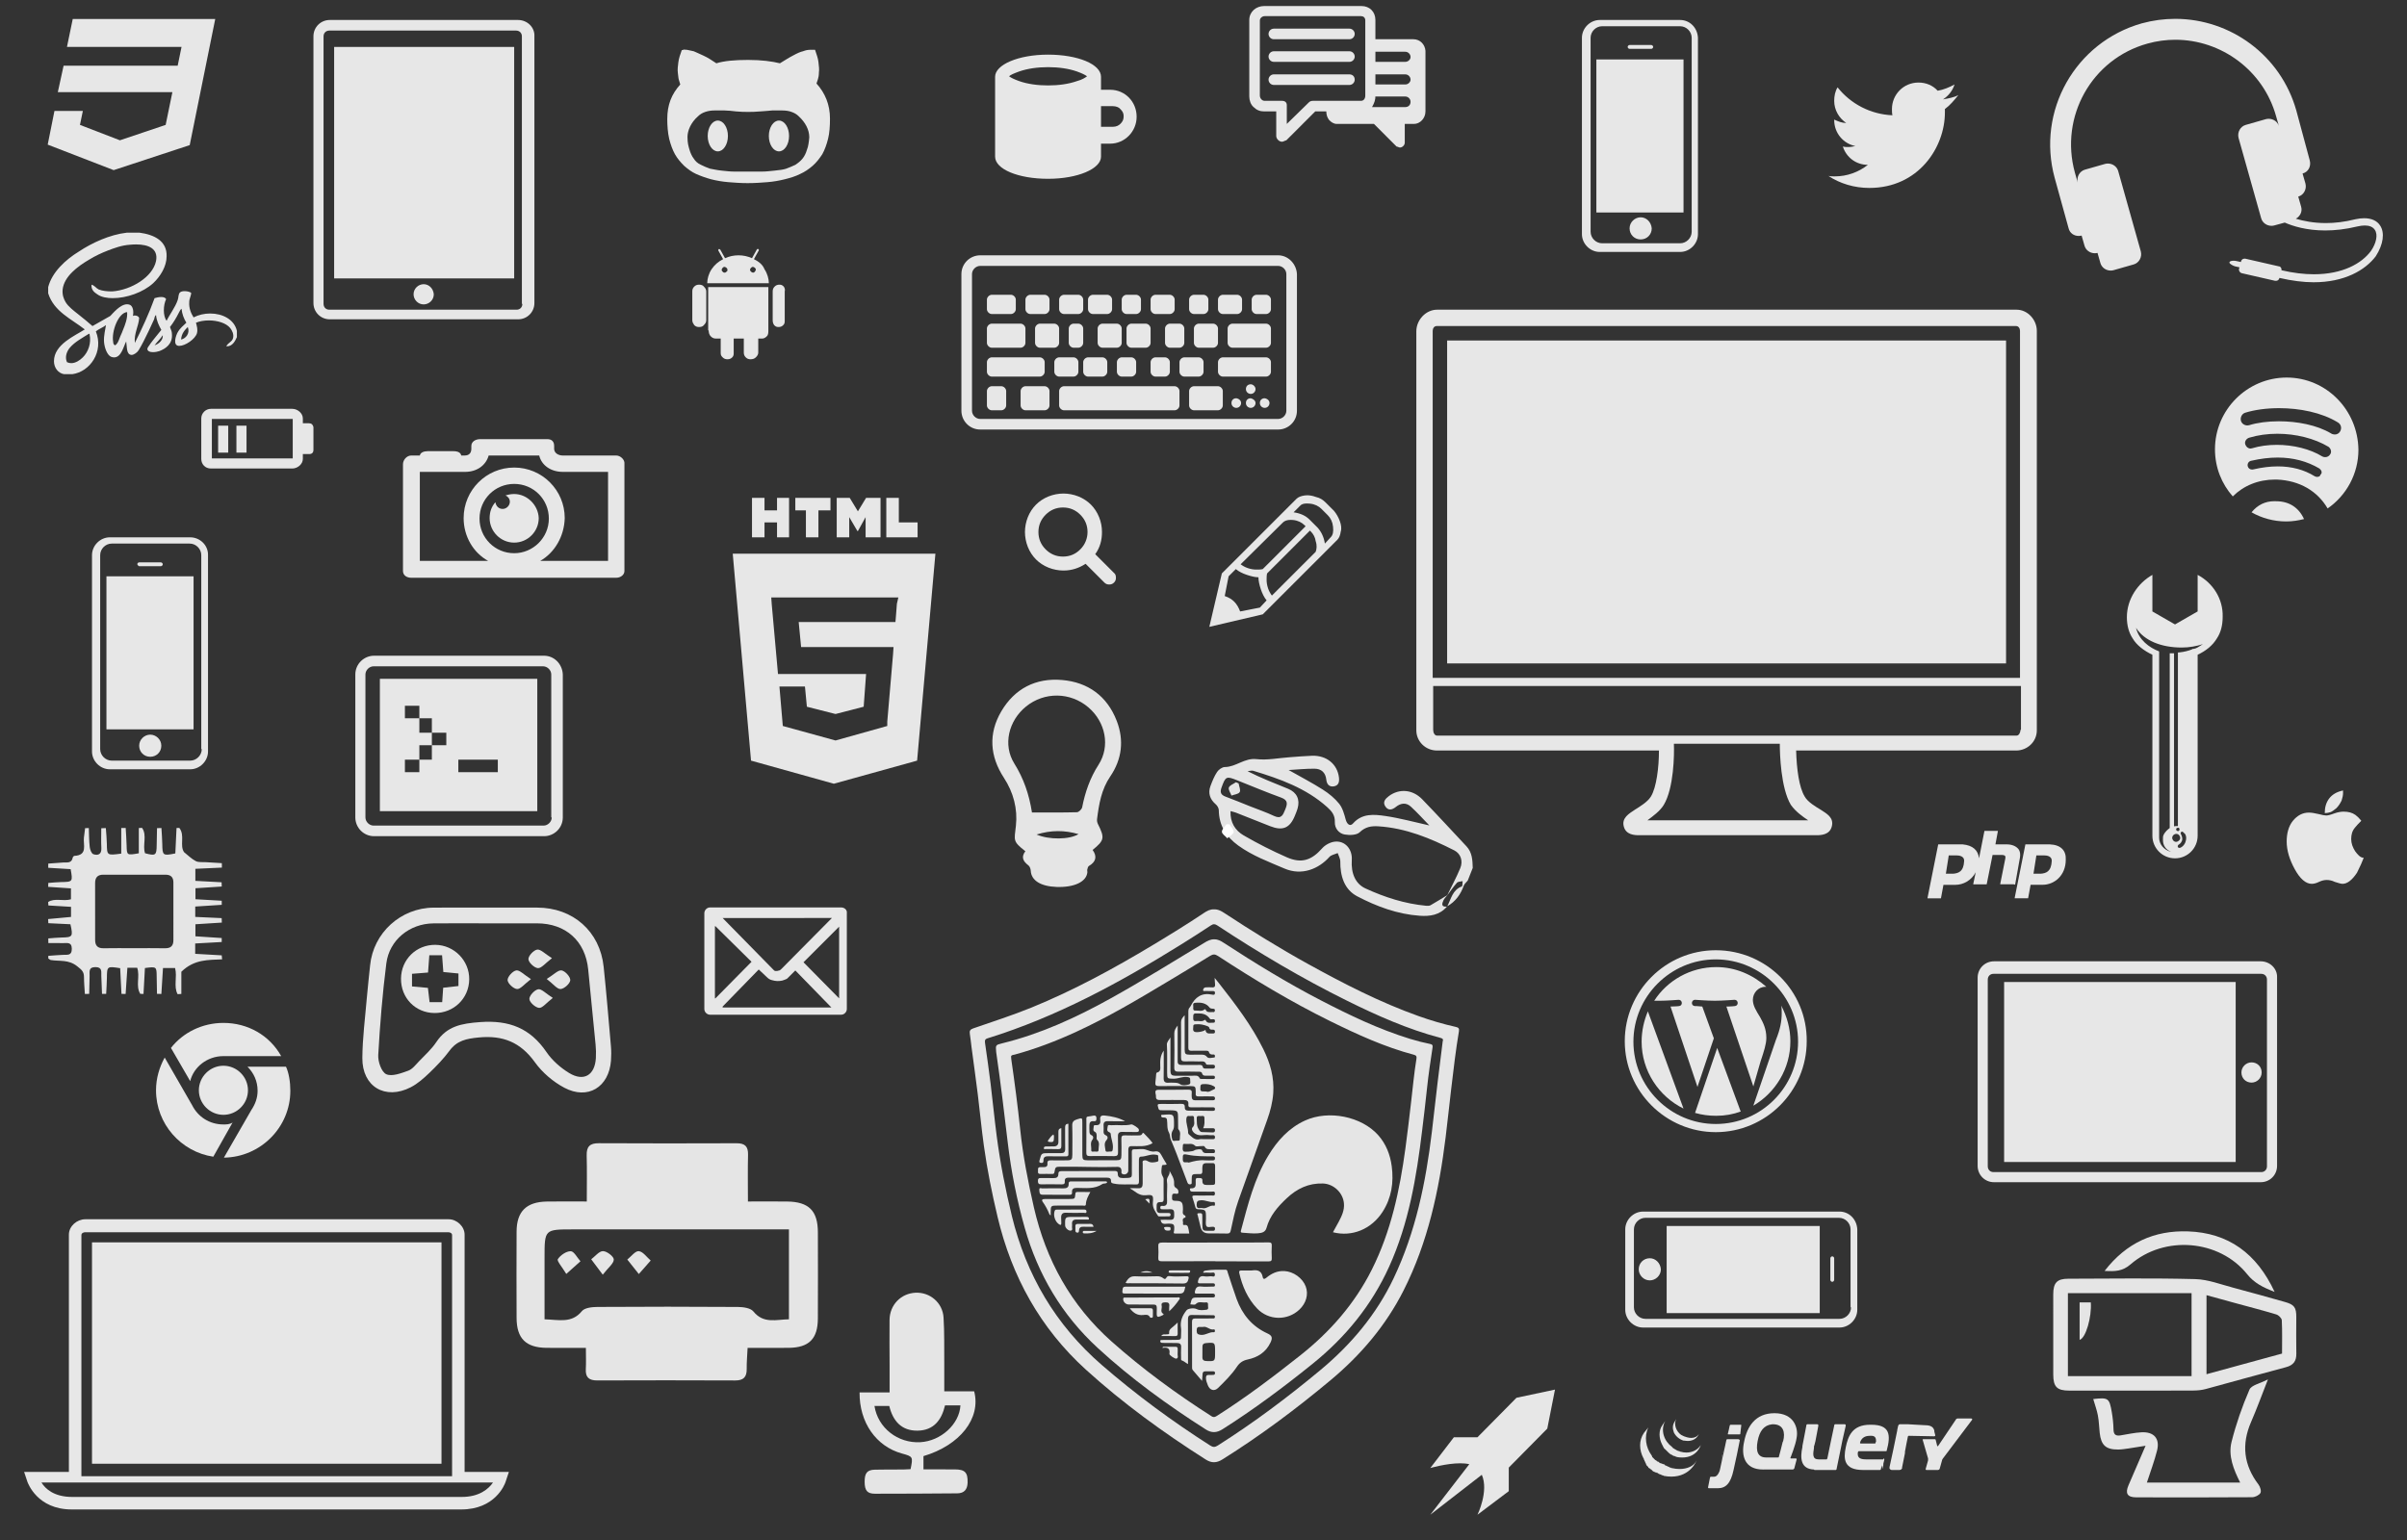 <?xml version="1.0" encoding="utf-8"?>
<!-- Generator: Adobe Illustrator 16.0.0, SVG Export Plug-In . SVG Version: 6.00 Build 0)  -->
<!DOCTYPE svg PUBLIC "-//W3C//DTD SVG 1.0//EN" "http://www.w3.org/TR/2001/REC-SVG-20010904/DTD/svg10.dtd">
<svg version="1.0" id="Layer_1" xmlns="http://www.w3.org/2000/svg" xmlns:xlink="http://www.w3.org/1999/xlink" x="0px" y="0px"
	 width="500px" height="320px" viewBox="0 0 500 320" style="enable-background:new 0 0 500 320;" xml:space="preserve">
<rect x="0" y="0" width="500" height="320" fill="#333333" stroke="none"/>
<g>
	<path style="fill:#E7E7E7;" d="M15.01,311.052c-3.8,0-5.6-1.7-6.4-3h93.8c-0.9,1.3-2.8,3-6.5,3H15.01 M16.91,306.752v-50.1
		c0-0.4,0.4-0.604,0.8-0.604h75.4c0.4,0,0.8,0.2,0.8,0.604v50.1H16.91 M93.21,253.352h-75.5c-1.7,0-3.4,1.4-3.4,3.2v49.3h-9.3
		l0.7,2.104c0.1,0.196,2,5.696,9.2,5.696h80.9c7,0,9-5.101,9.2-5.696l0.7-2.104h-9.2v-49.3
		C96.51,254.852,94.91,253.352,93.21,253.352"/>
	<polyline style="fill:#E7E7E7;" points="91.71,258.152 19.11,258.152 19.11,304.152 91.71,304.152 91.71,258.152 	"/>
	<path style="fill:#E7E7E7;" d="M342.216,170.452c1.194-0.9,2.594-1.9,3.394-3.2c2.104-3.5,2.2-10.5,2.104-12.7h22
		c0,2.1,0.2,9.2,2.3,12.7c1,1.4,2.4,2.4,3.6,3.2H342.216 M298.51,152.852c-0.5,0-0.8-0.6-0.8-1.2v-9.1h122.1v9.1h-0.1
		c0,0.5-0.3,1.2-0.8,1.2H298.51 M297.609,140.852v-72.1c0-0.5,0.301-1,0.801-1H418.81c0.5,0,0.8,0.5,0.8,1v72.1H297.609
		 M418.91,64.352h-120.4c-2.3,0-4.3,2.1-4.3,4.5v82.9c0,2.3,1.899,4.2,4.3,4.2h46.1c0,3.4-0.5,7.7-1.695,9.6
		c-0.7,1.101-2.2,2-3.305,2.7c-1.195,0.8-2.8,1.7-2.3,3.5c0.452,1.719,2.213,1.801,3.211,1.801c0.106,0,0.203-0.001,0.289-0.001
		h36.2c0.086,0,0.184,0.001,0.289,0.001c0.998,0,2.759-0.082,3.211-1.801c0.5-1.9-1.1-2.7-2.3-3.5c-1-0.6-2.7-1.6-3.3-2.7
		c-1.2-1.899-1.7-5.8-1.805-9.6h45.7c2.3,0,4.3-1.8,4.3-4.2v-83C423.105,66.452,421.21,64.352,418.91,64.352"/>
	<polyline style="fill:#E7E7E7;" points="416.714,70.752 300.609,70.752 300.609,137.852 416.714,137.852 416.714,70.752 	"/>
	<path style="fill:#E7E7E7;" d="M404.21,181.552l0.6-3.8h1.7c0.4,0,1.5,0.1,1.5,1.1c-0.1,2.301-1.2,2.601-2.3,2.7H404.21
		 M415.006,172.652h-0.1h-2.603c-0.1,0-0.1,0-0.1,0.1l-1.104,5.6c-0.195-1.699-1.3-2.699-3.396-2.896h-5
		c-0.104,0-0.104,0-0.104,0.101l-2.195,11v0.104h0.1h2.6c0.104,0,0.104,0,0.104-0.104l0.5-2.697h2.3c0.1,0,0.2,0,0.2,0
		c1.6,0,3.3-0.899,4.2-2.604l-0.5,2.396v0.104h0.1h2.6c0.103-0.004,0.103-0.004,0.103-0.104l1.2-6h1.896c0.4,0,0.604,0.1,0.7,0.199
		c0.1,0.101,0.1,0.396,0,0.801l-1,5v0.1h0.1h2.7c0.15,0.05,0.225,0.074,0.263,0.074c0.037,0,0.037-0.024,0.037-0.074l1-5.6
		c0.104-0.7,0-1.301-0.3-1.7c-0.5-0.601-1.3-1-2.5-1h-2.3l0.5-2.7V172.652"/>
	<path style="fill:#E7E7E7;" d="M422.41,181.552l0.6-3.8h1.7c0.396,0,1.5,0.1,1.5,1.1c-0.104,2.301-1.2,2.604-2.3,2.7H422.41
		 M420.771,175.455c-0.061,0-0.061,0.014-0.061,0.097l-2.2,11v0.101h0.1h2.604c0.1,0,0.1,0,0.1-0.101l0.5-2.7h2.302
		c0.103,0,0.198,0,0.198,0c2.4,0,4.802-1.896,4.802-5.199c0.103-1.896-1-3.101-3.302-3.196h-5
		C420.797,175.455,420.782,175.455,420.771,175.455"/>
	<path style="fill:#E7E7E7;" d="M414.109,243.552c-0.695,0-1.195-0.5-1.195-1.2v-38.8c0-0.7,0.5-1.2,1.195-1.2h55.601
		c0.7,0,1.2,0.5,1.2,1.2v38.8c0,0.7-0.5,1.2-1.2,1.2H414.109 M469.609,199.752H414.21c-1.9,0-3.4,1.5-3.4,3.4v39.1
		c0,1.9,1.5,3.4,3.4,3.4h55.399c1.9,0,3.4-1.5,3.4-3.4v-39.1C473.109,201.252,471.51,199.752,469.609,199.752"/>
	<polyline style="fill:#E7E7E7;" points="464.414,204.052 416.31,204.052 416.31,241.452 464.414,241.452 464.414,204.052 	"/>
	<path style="fill:#E7E7E7;" d="M467.71,220.752c-1.104,0-2.104,0.9-2.104,2.1c0,1.2,0.9,2.104,2.104,2.104
		c1.1,0,2.1-0.899,2.1-2.104C469.81,221.652,468.91,220.752,467.71,220.752"/>
	<path style="fill:#E7E7E7;" d="M68.41,64.352c-0.7,0-1.2-0.5-1.2-1.2v-55.6c0-0.7,0.5-1.2,1.2-1.2h38.8c0.7,0,1.2,0.5,1.2,1.2v55.6
		h0.1c0,0.7-0.5,1.2-1.2,1.2H68.41 M107.61,4.152h-39.1c-1.9,0-3.4,1.5-3.4,3.4v55.4c0,1.9,1.5,3.4,3.4,3.4h39.1
		c1.9,0,3.4-1.5,3.4-3.4v-55.4C111.11,5.652,109.51,4.152,107.61,4.152"/>
	<polyline style="fill:#E7E7E7;" points="106.81,9.752 69.41,9.752 69.41,57.852 106.81,57.852 106.81,9.752 	"/>
	<path style="fill:#E7E7E7;" d="M88.01,59.052c-1.1,0-2.1,0.9-2.1,2.1c0,1.1,0.9,2.1,2.1,2.1c1.1,0,2.1-0.9,2.1-2.1
		C90.01,59.952,89.11,59.052,88.01,59.052"/>
	<path style="fill:#E7E7E7;" d="M451.854,3.915c-2.293,0-4.624,0.303-6.944,0.937c-13.801,3.9-21.9,18.2-18.101,32.1l2.9,10.5
		c0.248,0.994,1.115,1.576,2.087,1.576c0.201,0,0.407-0.025,0.613-0.076l0.6,2.1c0.253,0.927,1.145,1.57,2.137,1.57
		c0.186,0,0.374-0.022,0.563-0.07l0.6,2.1c0.253,0.927,1.145,1.57,2.137,1.57c0.186,0,0.374-0.022,0.563-0.07l4.2-1.2
		c1.1-0.3,1.8-1.5,1.5-2.7l-4.7-16.7c-0.253-0.927-1.145-1.569-2.138-1.569c-0.185,0-0.374,0.022-0.563,0.069l-4.2,1.2
		c-1.1,0.3-1.8,1.5-1.5,2.7l-0.6-2.1c-3.2-11.6,3.5-23.6,15.1-26.8c1.926-0.536,3.865-0.791,5.774-0.791
		c9.497,0,18.262,6.316,20.926,15.891l0.591,2.068c-0.268-0.91-1.147-1.537-2.128-1.537c-0.185,0-0.374,0.022-0.563,0.069l-4.2,1.2
		c-1.1,0.3-1.8,1.5-1.5,2.7l4.7,16.7c0.253,0.927,1.145,1.57,2.137,1.57c0.186,0,0.375-0.022,0.563-0.07l2.199-0.6
		c1.66,0.73,4.51,1.637,8.405,1.637c1.972,0,4.211-0.232,6.699-0.837c0.552-0.13,1.062-0.196,1.519-0.196
		c0.951,0,1.676,0.289,2.081,0.896c0.7,1,0.302,2.8-0.8,4.4c-1.941,2.614-5.892,4.838-11.85,4.838c-2.02,0-4.269-0.255-6.75-0.838
		c0.1-0.4-0.2-0.8-0.5-0.8l-7-1.6c-0.104,0-0.104,0-0.2,0c-0.3,0-0.604,0.2-0.7,0.6v0.1l-0.898-0.2
		c-0.198-0.05-0.423-0.075-0.635-0.075c-0.213,0-0.412,0.025-0.563,0.075c-0.303,0.1-0.4,0.3-0.2,0.5s0.7,0.5,1.1,0.6l0.9,0.2
		l-0.103,0.3c-0.102,0.4,0.198,0.8,0.5,0.9l7,1.6c0.103,0,0.103,0,0.198,0c0.302,0,0.604-0.2,0.7-0.6c2.602,0.6,5,0.9,7.102,0.9
		c6.398,0,10.698-2.5,12.898-5.4c1.602-2.5,1.9-4.9,0.9-6.4c-0.654-1.017-1.838-1.506-3.318-1.506c-0.558,0-1.157,0.069-1.786,0.206
		c-2.286,0.582-4.347,0.801-6.169,0.801c-2.563,0-4.651-0.434-6.227-0.901c0.896-0.5,1.396-1.5,1.1-2.5l-0.6-2.1
		c1.1-0.3,1.8-1.5,1.5-2.7l-0.604-2.1c1.2-0.3,1.8-1.5,1.5-2.7l-2.8-10.4C473.761,11.456,463.294,3.915,451.854,3.915"/>
	<path style="fill:#E7E7E7;" d="M332.81,50.552c-1.3,0-2.396-1.1-2.396-2.4l-0.004-40.3c0-1.3,1.1-2.4,2.396-2.4h16.204
		c1.3,0,2.4,1.1,2.4,2.4v40.3c0,1.3-1.104,2.4-2.4,2.4H332.81 M349.01,4.152h-16.7c-2,0-3.7,1.7-3.7,3.7v40.8c0,2,1.7,3.7,3.7,3.7
		h16.7c2,0,3.7-1.7,3.7-3.7v-40.8C352.609,5.752,351.01,4.152,349.01,4.152"/>
	<polyline style="fill:#E7E7E7;" points="349.714,12.352 331.609,12.352 331.609,44.152 349.714,44.152 349.714,12.352 	"/>
	<path style="fill:#E7E7E7;" d="M343.01,9.352h-4.5c-0.2,0-0.4,0.2-0.4,0.4s0.2,0.4,0.4,0.4h4.5c0.2,0,0.4-0.2,0.4-0.4
		S343.21,9.352,343.01,9.352"/>
	<path style="fill:#E7E7E7;" d="M340.81,45.152c-1.2,0-2.3,1-2.3,2.3c0,1.3,1,2.3,2.3,2.3s2.3-1,2.3-2.3
		C343.01,46.152,342.01,45.152,340.81,45.152"/>
	<path style="fill:#E7E7E7;" d="M341.803,274.048c-1.297,0-2.393-1.098-2.393-2.396v-16.2c0-1.3,1.1-2.4,2.396-2.4h40.204
		c1.3,0,2.4,1.101,2.4,2.4v16.2h0.1c0,1.3-1.1,2.396-2.4,2.396h-40.3C341.808,274.048,341.805,274.048,341.803,274.048
		 M382.109,251.756h-40.8c-2,0-3.7,1.7-3.7,3.7v16.696c0,2,1.7,3.699,3.7,3.699h40.8c2,0,3.7-1.699,3.7-3.699v-16.696
		C385.71,253.352,384.109,251.756,382.109,251.756"/>
	<polyline style="fill:#E7E7E7;" points="378.01,254.752 346.21,254.752 346.21,272.852 378.01,272.852 378.01,254.752 	"/>
	<path style="fill:#E7E7E7;" d="M380.609,261.057c-0.195,0-0.396,0.199-0.396,0.399v4.5c-0.004,0.196,0.196,0.396,0.396,0.396
		c0.2,0,0.4-0.199,0.4-0.396v-4.5C381.01,261.256,380.81,261.057,380.609,261.057"/>
	<path style="fill:#E7E7E7;" d="M342.71,261.452c-1.3,0-2.3,1-2.3,2.3c0,1.2,1,2.3,2.3,2.3c1.2,0,2.3-1,2.3-2.3
		C344.91,262.452,343.91,261.452,342.71,261.452"/>
	<path style="fill:#E7E7E7;" d="M106.81,114.952c-4,0-7.2-3.2-7.2-7.2s3.2-7.2,7.2-7.2s7.2,3.2,7.2,7.2
		S110.71,114.952,106.81,114.952 M87.21,116.552v-18.5h9.4c2.4,0,4.3-1.3,4.9-3.4h10.5c0.5,2.1,2.5,3.4,4.9,3.4h9.4v18.5h-14.1
		c3-1.7,5-5.1,5.1-8.9c0-5.8-4.7-10.5-10.5-10.5c-5.8,0-10.5,4.7-10.5,10.5c0,3.8,2,7.2,5.1,8.9H87.21 M113.71,91.252h-14
		c-0.9,0-1.8,0.5-1.8,1.4v0.6c0,0.9-0.5,1.4-1.4,1.4h-0.7c-0.1-0.6-0.7-0.9-1.6-0.9h-5.4c-0.8,0-1.5,0.3-1.6,0.9h-1.8
		c-0.9,0-1.7,0.9-1.7,1.8v0.4v0.6v21.2c0,0.9,0.8,1.4,1.7,1.4h42.6c0.9,0,1.7-0.6,1.7-1.4v-21.3v-0.6v-0.4c0.1-0.8-0.8-1.7-1.7-1.7
		h-11.1c-0.9,0-1.8-0.5-1.8-1.4v-0.6C115.11,91.752,114.61,91.252,113.71,91.252"/>
	<path style="fill:#E7E7E7;" d="M106.81,102.652c-0.6,0-1.2,0.1-1.8,0.3c0.5,0.2,0.9,0.7,0.9,1.3c0,0.8-0.7,1.5-1.5,1.5
		c-0.8,0-1.4-0.6-1.5-1.4c-0.8,0.9-1.2,2-1.2,3.3c0,2.8,2.3,5.1,5.1,5.1c2.8,0,5.1-2.3,5.1-5.1
		C111.81,104.952,109.51,102.652,106.81,102.652"/>
	<path style="fill:#E7E7E7;" d="M452.03,174.931c-0.105,0-0.213-0.025-0.32-0.079c-0.4-0.199-0.604-0.699-0.4-1.1
		c0.149-0.293,0.455-0.479,0.768-0.479c0.114,0,0.229,0.024,0.337,0.078c0.396,0.2,0.6,0.7,0.396,1.104
		C452.59,174.745,452.317,174.931,452.03,174.931 M453.014,173.352c-0.1-0.199,0-0.399,0.102-0.5
		c0.054-0.028,0.107-0.041,0.159-0.041c0.14,0,0.267,0.094,0.341,0.237c0.395,0.204,0.595,0.804,0.494,1.404
		c-0.1,0.7-0.5,1.399-1.195,1.7c-0.059,0.029-0.116,0.041-0.173,0.041c-0.136,0-0.257-0.071-0.327-0.146
		c-0.104-0.196,0-0.396,0.1-0.5c0.4-0.196,0.8-0.696,0.8-1.196c0-0.399-0.1-0.699-0.3-1.104V173.352 M452.435,172.695
		c-0.134,0-0.255-0.072-0.329-0.144c-0.096-0.2-0.096-0.399,0.104-0.5c0.083-0.041,0.165-0.065,0.24-0.065
		c0.106,0,0.198,0.049,0.26,0.166c0.1,0.199,0,0.399-0.104,0.5C452.548,172.683,452.49,172.695,452.435,172.695 M450.81,176.956
		c-1.3-0.397-2.3-1.5-2.3-2.897v-38.703c-2.1-0.804-4.2-2.404-4.8-4.904c1.7,2.7,5.3,4.1,9.5,4.1c1.6,0,3.1-0.3,4.396-0.7
		c-0.6,0.3-1.3,1-2.195,1l-0.104,0.1c-0.8,0.3-1.6,0.5-2.5,0.6c-0.2,0-0.396,0-0.396,0.1v36c0,0-0.2,0-0.305,0
		c-0.195,0-0.5,0-0.5,0.1v-36c-0.396,0-0.396,0-0.896,0v36.3c-0.4,0.3-1,0.8-1.3,1.5c-0.104,0.2-0.104,0.5-0.104,0.8
		c0,0,0,0,0,0.104c0,0,0,0,0,0.103c0,1.102,0.604,2,1.604,2.397H450.81 M456.51,119.452v7.6l-4.7,2.7l-4.7-2.7v-7.6
		c-3,1.7-5.3,5-5.3,8.8c0,1.7,0.4,3.2,1.2,4.4c0.8,1.4,2.4,2.6,4.1,3.4v37.601c0,2.6,2.101,4.699,4.7,4.699
		c2.604,0,4.7-2.1,4.7-4.699v-37.601c1.7-0.8,3.1-1.9,4-3.4c0.8-1.2,1.2-2.7,1.2-4.5C461.81,124.452,459.71,121.152,456.51,119.452"
		/>
	<path style="fill:#E7E7E7;" d="M370.01,208.956c0.1,0.5,0.1,1,0.1,1.601c0,1.604-0.3,3.303-1.195,5.5l-4.7,13.699
		c4.596-2.704,7.696-7.704,7.696-13.404C371.91,213.752,371.21,211.252,370.01,208.956"/>
	<path style="fill:#E7E7E7;" d="M356.41,233.557c-9.4,0-17.104-7.697-17.104-17.101c0.004-9.404,7.704-17.104,17.104-17.104
		c9.396,0,17.1,7.7,17.1,17.104C373.51,225.852,365.91,233.557,356.41,233.557 M356.41,197.452c-10.4,0-18.9,8.5-18.9,18.899
		c0,10.4,8.5,18.9,18.9,18.9c10.396,0,18.896-8.5,18.896-18.9C375.41,205.952,366.91,197.452,356.41,197.452"/>
	<path style="fill:#E7E7E7;" d="M356.518,200.952c-5.396,0-10.199,2.8-12.896,7c0.396,0,0.697,0,1,0c1.589,0,4.089-0.2,4.089-0.2
		c0.8,0,0.896,1.2,0.1,1.3c0,0-0.8,0.101-1.8,0.101l5.6,16.699l3.4-10.1l-2.4-6.6c-0.8-0.104-1.6-0.104-1.6-0.104
		c-0.8-0.101-0.7-1.3,0.1-1.3c0,0,2.5,0.199,4.104,0.199c1.6,0,4.1-0.199,4.1-0.199c0.802,0,0.9,1.199,0.104,1.3
		c0,0-0.801,0.104-1.801,0.104l5.601,16.6l1.5-5.2c0.7-2.1,1.2-3.6,1.2-4.899c0-1.896-0.7-3.196-1.301-4.301
		c-0.804-1.3-1.5-2.396-1.5-3.6c0-1.4,1.101-2.7,2.601-2.7c0.101,0,0.101,0,0.2,0C364.117,202.552,360.518,200.952,356.518,200.952"
		/>
	<path style="fill:#E7E7E7;" d="M356.71,217.752l-4.601,13.5c1.4,0.4,2.805,0.6,4.4,0.6c1.8,0,3.5-0.3,5.1-0.896
		c0-0.104-0.1-0.104-0.1-0.2L356.71,217.752"/>
	<path style="fill:#E7E7E7;" d="M342.31,210.152c-0.8,1.899-1.3,4-1.3,6.304c0,6.096,3.6,11.396,8.7,13.896L342.31,210.152"/>
	<polyline style="fill:#E7E7E7;" points="163.91,103.452 161.41,103.452 161.41,106.052 158.81,106.052 158.81,103.452 
		156.21,103.452 156.21,111.652 158.81,111.652 158.81,108.552 161.41,108.552 161.41,111.652 163.91,111.652 163.91,103.452 	"/>
	<polyline style="fill:#E7E7E7;" points="172.51,103.452 165.21,103.452 165.21,106.052 167.41,106.052 167.41,111.652 
		170.01,111.652 170.01,106.052 172.51,106.052 172.51,103.452 	"/>
	<polyline style="fill:#E7E7E7;" points="182.91,103.452 179.91,103.452 178.21,106.252 176.51,103.452 173.81,103.452 
		173.81,111.652 176.41,111.652 176.41,107.452 178.11,110.352 178.21,110.352 179.81,107.452 179.81,111.652 182.91,111.652 
		182.91,103.452 	"/>
	<polyline style="fill:#E7E7E7;" points="186.71,103.452 184.11,103.452 184.11,111.652 190.61,111.652 190.61,108.552 
		186.71,108.552 186.71,103.452 	"/>
	<path style="fill:#E7E7E7;" d="M161.61,140.052l-1.3-14.5l-0.1-1.4h13.2h13.2l-0.3,1.3l-0.2,2.6l-0.1,1.2h-12.7h-7.4l0.5,5.2h7
		h10.8h1.4l-0.1,1.5l-1.2,14v0.9l-10.7,3h-0.1l-10.9-3l-0.7-8.2h2.4h2.9l0.4,4.2l5.9,1.5h0.1l5.8-1.5l0.5-6.8h-6.5H161.61
		 M194.31,115.052h-42.1l3.8,43l17.2,4.8l17.3-4.8L194.31,115.052"/>
	<path style="fill:#E7E7E7;" d="M150.11,209.352v-0.199l7.5-7.7l1.7,1.6c0.3,0.3,0.6,0.5,1,0.601c0.4,0.104,0.8,0.199,1.1,0.199
		c0.4,0,0.7,0,1.1-0.1c0.3-0.1,0.6-0.2,0.8-0.3c0.1,0,0.1-0.101,0.2-0.101l1.7-1.699l7.5,7.699H150.11 M174.31,207.452l-7.4-7.5
		l7.4-7.4V207.452 M148.51,207.452v-15h0.1l7.5,7.399l-7.5,7.601H148.51 M161.01,201.756c-0.1,0-0.2-0.104-0.3-0.199l-10.6-10.801
		l22.701-0.004l-10.501,10.6c-0.1,0.104-0.2,0.2-0.4,0.301c-0.2,0-0.3,0.104-0.5,0.104
		C161.31,201.756,161.21,201.756,161.01,201.756 M174.71,188.557h-27.2c-0.7,0-1.2,0.604-1.2,1.199v19.896
		c0,0.699,0.6,1.199,1.2,1.199h27.2c0.7,0,1.2-0.6,1.2-1.199v-19.896C176.01,189.057,175.41,188.557,174.71,188.557"/>
	<path style="fill:#E7E7E7;" d="M44.01,95.252v-8.2h16.8v8.2h-0.1H44.01 M60.71,84.952h-16.9c-1.1,0-2,0.9-2,2v8.4c0,1.1,0.8,2,2,2
		h16.9c1.1,0,2.2-0.9,2.2-2v-1h1.3c0.6,0,0.9-0.3,0.9-0.9v-4.7c-0.1-0.5-0.4-0.8-0.9-0.8h-1.3v-1
		C62.91,85.852,61.81,84.952,60.71,84.952"/>
	<polyline style="fill:#E7E7E7;" points="47.41,88.452 45.31,88.452 45.31,94.052 47.41,94.052 47.41,88.452 	"/>
	<polyline style="fill:#E7E7E7;" points="51.21,88.452 49.11,88.452 49.11,94.052 51.21,94.052 51.21,88.452 	"/>
	<path style="fill:#E7E7E7;" d="M285.01,22.252c0.5-0.9,0.7-1.5,0.7-2.3v0.1h6.2c0.6,0,1.1,0.5,1.1,1.1c0,0.7-0.5,1.1-1.1,1.1
		H285.01 M285.71,17.552v-2.1h6.2c0.6,0,1.1,0.5,1.1,1.1c0,0.5-0.5,1-1.1,1H285.71 M285.71,12.852v-2.1h6.2c0.6,0,1.1,0.5,1.1,1.1
		c0,0.5-0.5,1-1.1,1H285.71 M262.705,20.952c-0.604,0-1-0.6-1-1.1l0.005-15.6c0-0.5,0.5-0.9,1-0.9h20c0.5,0,0.899,0.3,0.899,0.9
		v15.6c0,0.6-0.304,1.1-0.899,1.1h-10c-0.3,0-0.601,0.1-0.8,0.3l-4.604,4.5v-3.9c0-0.6-0.396-0.9-1-0.9H262.705 M282.81,1.252h-20.2
		c-1.699,0-3.1,1.2-3.1,2.9v15.9c0,0.8,0.3,1.7,0.9,2.2c0.6,0.6,1.3,0.9,2.199,0.9h2.5v5.1c0,0.6,0.604,1.2,1.2,1.2
		c0.3,0,0.7-0.3,0.9-0.3l6-6h2.3c0,0.7,0.2,1.3,0.6,1.8c0.4,0.4,0.9,0.8,1.604,0.8h7.696l4.699,4.7c0.2,0,0.5,0.2,0.7,0.2
		c0.5,0,1-0.5,1-1v-3.9h1.9c1.3,0,2.399-1.2,2.399-2.6v-12.6c-0.104-1.3-1.104-2.4-2.5-2.4h-7.899v-4
		C285.71,2.452,284.51,1.252,282.81,1.252"/>
	<path style="fill:#E7E7E7;" d="M280.31,5.952h-15.7c-0.6,0-1.1,0.5-1.1,1.1c0,0.6,0.5,1.1,1.1,1.1h15.7
		c0.601,0,1.101-0.5,1.101-1.1C281.41,6.452,280.91,5.952,280.31,5.952"/>
	<path style="fill:#E7E7E7;" d="M280.31,10.652h-15.7c-0.6,0-1.1,0.5-1.1,1.1s0.5,1.1,1.1,1.1h15.7c0.601,0,1.101-0.5,1.101-1.1
		S280.91,10.652,280.31,10.652"/>
	<path style="fill:#E7E7E7;" d="M280.31,15.452h-15.7c-0.6,0-1.1,0.5-1.1,1.1c0,0.6,0.5,1.1,1.1,1.1h15.7
		c0.601,0,1.101-0.5,1.101-1.1C281.41,15.852,280.91,15.452,280.31,15.452"/>
	<path style="fill:#E7E7E7;" d="M398.51,17.152c-3.1,0-5.5,2.5-5.5,5.5c0,0.4,0,0.9,0.1,1.3c-4.6-0.2-8.695-2.4-11.396-5.8
		c-0.5,0.8-0.7,1.8-0.7,2.8c0,1.9,1,3.6,2.5,4.6c-0.9,0-1.6-0.3-2.5-0.7c0,0,0,0,0,0.1c0,2.7,1.9,4.9,4.4,5.4
		c-0.5,0.1-1,0.2-1.5,0.2c-0.4,0-0.7,0-1.104-0.1c0.7,2.2,2.7,3.8,5.2,3.8c-1.9,1.5-4.3,2.4-6.9,2.4c-0.399,0-0.899,0-1.3-0.1
		c2.4,1.6,5.4,2.5,8.5,2.5c10.2,0,15.7-8.4,15.7-15.7c0-0.2,0-0.5,0-0.7c1.1-0.8,1.9-1.8,2.8-2.9c-0.896,0.5-2.1,0.7-3.2,0.9
		c1.104-0.7,2-1.8,2.4-3.1c-1.1,0.6-2.3,1.1-3.5,1.3C401.51,17.752,400.109,17.152,398.51,17.152"/>
	<path style="fill:#E7E7E7;" d="M323.014,288.748l-8,1.699l-8.104,8.205h-4.9l-4.9,6.396c0,0,3.355-0.986,6.225-0.986
		c0.669,0,1.313,0.054,1.88,0.187l-8.104,10.5l10.7-8.301c1.5,3.396-0.896,8.301-0.896,8.301l6.5-4.896v-4.899l8-8.101
		L323.014,288.748"/>
	<path style="fill:#E7E7E7;" d="M46.41,212.552c-4.4,0-8.4,2-10.9,5.2l4,6.9c0.7-2.9,3.5-5.2,6.9-5.2c0.2,0,0.4,0,0.6,0h11.4
		C56.01,215.152,51.51,212.552,46.41,212.552"/>
	<path style="fill:#E7E7E7;" d="M59.41,221.652h-8c1.3,1.3,2.1,3,2.1,5c0,1.5-0.5,2.8-1.3,4l-5.7,9.896
		c7.6-0.096,13.8-6.296,13.8-13.896C60.31,224.852,60.01,222.952,59.41,221.652"/>
	<path style="fill:#E7E7E7;" d="M46.41,221.452c-2.8,0-5.1,2.3-5.1,5.1s2.3,5.101,5.1,5.101c2.8,0,5.1-2.301,5.1-5.101
		S49.21,221.452,46.41,221.452"/>
	<path style="fill:#E7E7E7;" d="M34.21,219.752c-1.1,2-1.8,4.3-1.8,6.8c0,7,5.2,12.8,11.9,13.8l4-7.1c-0.6,0.4-1.3,0.4-1.9,0.4
		c-2.9,0-5.3-1.604-6.5-4L34.21,219.752"/>
	<path style="fill:#E7E7E7;" d="M486.81,168.652c-0.5,0-1.2,0.104-2,0.399c-0.8,0.3-1.3,0.4-1.6,0.4s-0.8-0.101-1.604-0.3
		c-0.8-0.2-1.5-0.301-2-0.301c-1.3,0-2.396,0.601-3.3,1.696c-0.896,1.104-1.3,2.604-1.3,4.304c0,1.896,0.6,3.801,1.7,5.801
		c1.1,2,2.304,3,3.504,3c0.396,0,0.896-0.104,1.5-0.4c0.6-0.3,1.2-0.4,1.6-0.4c0.5,0,1.104,0.104,1.7,0.4c0.7,0.2,1.2,0.4,1.6,0.4
		c1,0,2-0.801,3-2.301c0.604-1.199,1.104-2.304,1.4-3.104c-0.7,0-1.3-0.7-1.8-1.396c-0.5-0.804-0.8-1.604-0.8-2.5
		c0-0.899,0.195-1.699,0.8-2.399c0.3-0.4,0.7-0.8,1.3-1.4c-0.4-0.5-0.8-0.899-1.2-1.2
		C488.609,168.852,487.81,168.652,486.81,168.652"/>
	<path style="fill:#E7E7E7;" d="M486.714,164.252c-1.404,0.3-2.304,0.9-2.904,1.7c-0.6,0.8-0.896,1.8-0.896,3
		c0.5,0,0.896-0.101,1.195-0.2c0.305-0.1,0.7-0.4,1.2-0.8c0.5-0.5,0.8-1,1.104-1.601c0.195-0.604,0.3-1.104,0.3-1.5
		c0,0,0-0.104,0-0.199c0-0.104,0-0.104,0-0.2v-0.101C486.714,164.252,486.714,164.252,486.714,164.252"/>
	<polyline style="fill:#E7E7E7;" points="44.71,3.952 15.11,3.952 13.91,9.752 37.71,9.752 36.91,13.652 13.21,13.652 12.01,19.152 
		35.81,19.152 34.41,25.952 24.91,29.152 16.61,25.952 17.21,23.052 11.31,23.052 9.91,30.052 23.61,35.352 39.41,30.152 
		44.71,3.952 	"/>
	<path style="fill:#E7E7E7;" d="M161.91,59.152c-0.4,0-0.7,0.1-1,0.4c-0.3,0.3-0.4,0.6-0.4,1v6c0,0.4,0.1,0.7,0.3,1
		c0.3,0.3,0.5,0.4,0.9,0.4c0.4,0,0.7-0.1,1-0.4c0.3-0.3,0.3-0.6,0.3-1v-6c0.1-0.4,0-0.7-0.2-1
		C162.51,59.252,162.31,59.152,161.91,59.152"/>
	<path style="fill:#E7E7E7;" d="M159.61,59.652h-12.5v9h0.1c0,0.4,0.1,0.9,0.4,1.2c0.3,0.3,0.6,0.5,1.1,0.5h1v3
		c0,0.4,0.1,0.6,0.4,0.9c0.3,0.3,0.6,0.4,1,0.4s0.7-0.1,1-0.4c0.3-0.3,0.3-0.6,0.3-1v-2.9h2.1v2.9c0,0.4,0.1,0.7,0.4,1
		c0.3,0.3,0.6,0.4,1,0.4s0.8-0.1,1.1-0.4s0.5-0.6,0.5-1v-2.9h0.8c0.4,0,0.7-0.2,1-0.5c0.3-0.3,0.3-0.8,0.3-1.2V59.652"/>
	<path style="fill:#E7E7E7;" d="M150.51,56.652c-0.2,0-0.3-0.1-0.4-0.2c-0.1-0.1-0.2-0.2-0.2-0.4c0-0.1,0.1-0.3,0.2-0.4
		s0.2-0.2,0.4-0.2c0.1,0,0.3,0.1,0.4,0.2s0.2,0.2,0.2,0.4c0,0.2,0,0.3-0.2,0.4C150.81,56.552,150.71,56.652,150.51,56.652
		 M156.41,56.652c-0.1,0-0.3-0.1-0.4-0.2c-0.1-0.1-0.2-0.2-0.2-0.4c0-0.2,0.1-0.3,0.2-0.4s0.2-0.2,0.4-0.2c0.1,0,0.3,0.1,0.4,0.2
		c0.1,0.1,0.2,0.2,0.2,0.4c-0.1,0.2-0.1,0.3-0.2,0.4C156.71,56.552,156.61,56.652,156.41,56.652 M157.422,51.71
		c-0.071,0-0.142,0.071-0.212,0.142l-1,1.8c-0.9-0.4-1.8-0.6-2.8-0.6s-1.9,0.2-2.8,0.6l-1-1.8c-0.1-0.1-0.2-0.1-0.3-0.1
		c-0.1,0.1-0.1,0.1-0.1,0.3l1,1.8c-1,0.5-1.8,1.2-2.4,2.1c-0.6,0.9-0.9,2-0.9,2.9h12.8c0-0.9-0.3-2-0.9-2.9c-0.4-1-1.2-1.6-2.2-2.1
		l1-1.8c0.1-0.1,0-0.2-0.1-0.3C157.48,51.723,157.451,51.71,157.422,51.71"/>
	<path style="fill:#E7E7E7;" d="M145.21,59.152c-0.4,0-0.7,0.1-1,0.4c-0.3,0.3-0.4,0.6-0.4,1v6c0,0.4,0.2,0.7,0.4,1
		c0.3,0.3,0.6,0.4,1,0.4c0.4,0,0.8-0.1,1-0.4c0.3-0.3,0.5-0.6,0.5-1v-6c0-0.4-0.2-0.7-0.5-1
		C146.01,59.252,145.61,59.152,145.21,59.152"/>
	<path style="fill:#E7E7E7;" d="M95.21,160.452v-2.6h8.2v2.6H95.21 M89.71,152.252h3v2.6h-3v3h-2.6v2.6h-3v-2.6h3v-3h2.6V152.252
		 M84.11,149.252v-2.6h3v2.6h2.6v3h-2.6v-3H84.11 M111.61,141.052h-32.7v27.5h32.7V141.052"/>
	<path style="fill:#E7E7E7;" d="M77.61,171.552c-0.9,0-1.7-0.8-1.7-1.7v-29.7c0-0.9,0.8-1.7,1.7-1.7h35.2c0.9,0,1.7,0.8,1.7,1.7
		v29.7h0.1c0,0.9-0.8,1.7-1.7,1.7H77.61 M113.01,136.252h-35.3c-2.1,0-3.9,1.7-3.9,3.9v29.7c0,2.104,1.7,3.9,3.9,3.9h35.3
		c2.1,0,3.9-1.7,3.9-3.9v-29.7C116.81,137.952,115.11,136.252,113.01,136.252"/>
	<path style="fill:#E7E7E7;" d="M220.81,115.652c-1.4,0-2.6-0.5-3.6-1.5s-1.5-2.2-1.5-3.6c0-1.4,0.5-2.6,1.5-3.6s2.2-1.5,3.6-1.5
		c1.4,0,2.6,0.5,3.6,1.5s1.5,2.2,1.5,3.6c0,1.3-0.5,2.6-1.5,3.6S222.21,115.652,220.81,115.652 M220.91,102.552
		c-1,0-2.1,0.2-3.1,0.6s-1.9,1-2.6,1.7c-0.7,0.7-1.3,1.6-1.7,2.6s-0.6,2.1-0.6,3.1s0.2,2.1,0.6,3.1s1,1.9,1.7,2.6
		c0.7,0.7,1.6,1.3,2.6,1.7c1,0.4,2.1,0.6,3.1,0.6c1.7,0,3.2-0.5,4.6-1.4l3.9,3.9c0.3,0.3,0.6,0.4,1,0.4s0.7-0.1,1-0.4
		c0.3-0.3,0.4-0.6,0.4-1c0-0.4-0.1-0.8-0.4-1l-3.9-3.9c1-1.4,1.4-2.9,1.4-4.6c0-1.1-0.2-2.1-0.6-3.1c-0.4-1-1-1.9-1.7-2.6
		c-0.7-0.7-1.6-1.3-2.6-1.7S221.91,102.552,220.91,102.552"/>
	<path style="fill:#E7E7E7;" d="M467.816,97.571c-0.43,0-0.819-0.284-0.906-0.719c-0.104-0.5,0.195-1,0.695-1.1
		c1.953-0.453,3.797-0.675,5.534-0.675c3.249,0,6.128,0.777,8.666,2.275c0.404,0.3,0.704,0.9,0.204,1.3
		c0,0.267-0.312,0.444-0.667,0.444c-0.178,0-0.366-0.044-0.533-0.144c-2.185-1.351-4.745-2.04-7.652-2.04
		c-1.611,0-3.328,0.212-5.147,0.64C467.945,97.564,467.881,97.571,467.816,97.571 M467.489,93.204c-0.483,0-0.919-0.358-1.079-0.852
		c-0.2-0.6,0.195-1.2,0.8-1.4c1.832-0.553,3.833-0.819,5.852-0.82c3.819,0,7.704,0.953,10.648,2.72c0.5,0.4,0.7,1.1,0.3,1.6
		c-0.203,0.34-0.592,0.541-1.009,0.541c-0.196,0-0.398-0.044-0.591-0.141c-2.557-1.573-6.058-2.416-9.463-2.416
		c-1.791,0-3.555,0.233-5.142,0.715C467.699,93.188,467.593,93.204,467.489,93.204 M466.839,88.403c-0.59,0-1.164-0.373-1.329-0.951
		c-0.2-0.7,0.2-1.5,0.9-1.7c1.971-0.607,4.433-0.94,7.023-0.94c4.239,0,8.823,0.893,12.172,2.94c0.7,0.4,0.9,1.2,0.5,1.9
		c-0.243,0.431-0.679,0.634-1.116,0.634c-0.274,0-0.55-0.08-0.779-0.234c-2.923-1.741-7.044-2.515-10.825-2.515
		c-2.3,0-4.473,0.286-6.175,0.815C467.088,88.387,466.963,88.403,466.839,88.403 M475.01,78.452c-8.2,0-14.9,6.7-14.9,14.9
		c0,3.8,1.4,7.2,3.7,9.8c2.217-2.217,5.271-3.505,8.804-3.505c0.131,0,0.264,0.002,0.396,0.005c4.7,0.2,8.4,2.4,10.5,6
		c3.9-2.7,6.4-7.2,6.4-12.2C489.806,85.152,483.21,78.452,475.01,78.452"/>
	<path style="fill:#E7E7E7;" d="M472.462,104.144c-1.94,0-3.524,0.798-4.752,2.309c2.1,1.2,4.6,1.9,7.2,1.9c1.3,0,2.5-0.2,3.699-0.5
		c-1.1-2.4-3.1-3.7-5.8-3.7C472.692,104.146,472.576,104.144,472.462,104.144"/>
	<path style="fill:#E7E7E7;" d="M155.41,23.252c0.7,0,1.5,0,2.5-0.1s1.8-0.1,2.5-0.2c0.7,0,1.4,0,2.1,0s1.4,0.1,1.9,0.3
		c0.6,0.2,1.1,0.5,1.5,0.9c1.4,1.3,2.2,2.8,2.2,4.4c-0.1,1-0.2,1.9-0.5,2.6c-0.2,0.7-0.5,1.3-0.9,1.8c-0.4,0.5-0.9,0.9-1.5,1.3
		c-0.7,0.3-1.3,0.6-1.9,0.8c-0.6,0.2-1.4,0.3-2.4,0.4c-1,0.1-1.8,0.2-2.6,0.2c-0.8,0-1.7,0-2.9,0c-1.2,0-2.2,0-2.9,0
		c-0.8,0-1.6-0.1-2.6-0.2c-1-0.1-1.8-0.3-2.4-0.4c-0.6-0.2-1.3-0.5-1.9-0.8c-0.7-0.3-1.2-0.8-1.5-1.3c-0.4-0.5-0.7-1.2-0.9-1.9
		c-0.2-0.7-0.4-1.3-0.4-2.6c0-1.3,0.7-3,2.2-4.3c0.4-0.4,0.9-0.7,1.5-0.9s1.2-0.3,1.9-0.3c0.7,0,1.4,0,2.1,0s1.5,0.1,2.4,0.2
		C153.91,23.252,154.71,23.252,155.41,23.252 M142.073,10.308c-0.074,0-0.13,0.011-0.163,0.044c-0.1,0.1-0.2,0-0.3,0.1
		c-0.3,0.8-0.6,1.7-0.7,2.5c-0.1,0.8-0.2,1.5-0.1,2.2c0.1,0.7,0.1,1.1,0.2,1.4c0.1,0.3,0.2,0.7,0.3,1c-1.8,2-2.7,4.2-2.7,7.2
		c0,1.3,0.1,2.8,0.4,4.1c0.3,1.2,0.7,2.3,1.2,3.2c0.5,0.9,1.2,1.7,1.9,2.4c0.8,0.7,1.6,1.3,2.5,1.7s2,0.8,3.1,1.1
		c1.2,0.3,2.4,0.5,3.6,0.6c1.2,0.1,2.6,0.2,4,0.2c1.5,0,2.8-0.1,4.1-0.2c1.2-0.1,2.4-0.3,3.6-0.6s2.2-0.6,3.2-1.1
		c0.9-0.4,1.8-1,2.6-1.7c0.8-0.7,1.4-1.5,2-2.4c0.5-0.9,0.9-2,1.2-3.2c0.3-1.2,0.4-2.6,0.4-4.2c0-2.9-1-5.3-2.8-7.3
		c0.1-0.3,0.2-0.6,0.3-0.9c0.1-0.3,0.2-0.8,0.2-1.4c0.1-0.6,0-1.3-0.1-2.2c-0.1-0.8-0.4-1.6-0.7-2.5h-0.2c-0.2,0-0.5,0-0.9,0
		c-0.4,0-0.9,0.1-1.4,0.3c-0.5,0.1-1.2,0.4-2.1,0.9c-0.8,0.4-1.7,1-2.7,1.6c-1.6-0.4-3.8-0.7-6.6-0.7c-2.8,0-5,0.2-6.6,0.7
		c-0.9-0.6-1.8-1.2-2.7-1.6c-0.9-0.4-1.5-0.7-2-0.9c-0.5-0.1-1-0.2-1.4-0.3C142.443,10.352,142.221,10.308,142.073,10.308"/>
	<path style="fill:#E7E7E7;" d="M149.11,25.052c-1.16,0-2.1,1.433-2.1,3.2s0.94,3.2,2.1,3.2s2.1-1.433,2.1-3.2
		S150.27,25.052,149.11,25.052"/>
	<path style="fill:#E7E7E7;" d="M161.81,25.052c-1.16,0-2.1,1.433-2.1,3.2s0.94,3.2,2.1,3.2c1.16,0,2.1-1.433,2.1-3.2
		S162.97,25.052,161.81,25.052"/>
	<path style="fill:#E7E7E7;" d="M257.609,127.052c-0.3-0.8-0.699-1.5-1.199-2s-1.101-0.9-2-1.2l0.804-4.1l1.5-1.5
		c0.601,0.5,1.396,0.9,2.3,1.2c0.896,0.3,1.7,0.5,2.396,0.5c0,0.7,0.199,1.6,0.5,2.5c0.304,0.9,0.699,1.7,1.199,2.3l-1.399,1.5
		L257.609,127.052 M264.21,123.752c-0.3-0.4-0.601-0.9-0.8-1.5c-0.2-0.6-0.301-1.2-0.301-1.7s0-1,0.101-1.4l8.899-8.9l0.196,0.2
		c0.5,0.5,0.899,1.2,1,2c0.304,0.9,0.204,1.6,0.004,2.2L264.21,123.752 M260.91,118.352c-0.5,0-1.101-0.1-1.696-0.3
		c-0.604-0.2-1.104-0.5-1.5-0.8l8.796-8.7c0.332-0.332,0.869-0.525,1.612-0.525c0.153,0,0.316,0.008,0.487,0.025
		c1,0.1,1.801,0.5,2.4,1.1l0.2,0.2l-8.9,8.9C261.91,118.352,261.51,118.352,260.91,118.352 M275.214,112.952
		c-0.2-1.3-0.7-2.4-1.5-3.3l-1.7-1.7c-0.8-0.8-1.896-1.3-3.3-1.5l1.296-1.3c0.311-0.388,0.801-0.535,1.471-0.535
		c0.194,0,0.404,0.012,0.629,0.035c1,0.1,1.801,0.5,2.4,1.1l1.3,1.3c0.601,0.6,1,1.4,1.101,2.4c0.104,1,0,1.7-0.5,2.2
		L275.214,112.952 M271.552,102.915c-0.186,0-0.367,0.013-0.542,0.038c-0.7,0.1-1.3,0.3-1.7,0.7l-15.5,15.5l-2.6,11.1l11.1-2.6
		l15.5-15.5c0.4-0.4,0.601-1,0.7-1.7c0.2-0.6,0.1-1.4-0.2-2.2s-0.7-1.5-1.2-2.1l-1.699-1.7c-0.601-0.6-1.196-1-2.101-1.2
		C272.71,103.027,272.11,102.915,271.552,102.915"/>
	<path style="fill:#E7E7E7;" d="M228.71,26.352v-4.3h2.4c0.8,0,1.4,0.3,1.6,0.6c0.3,0.3,0.7,0.7,0.7,1.5c0,0.9-0.4,1.3-0.7,1.6
		c-0.3,0.3-0.8,0.6-1.6,0.6H228.71 M217.71,17.752c-2.2,0-4.3-0.3-6-0.9c-1.1-0.4-1.7-0.7-2.1-1c0.3-0.3,1-0.6,2.1-1
		c1.7-0.6,3.8-0.9,6-0.9c2.2,0,4.3,0.3,6,0.9c1.1,0.4,1.7,0.7,2.1,1c-0.4,0.3-1,0.7-2.1,1
		C222.01,17.452,219.91,17.752,217.71,17.752 M217.71,11.352c-6.2,0-11,2.1-11,4.6v16.6c0,2.6,4.8,4.6,11,4.6c6.2,0,11-2.1,11-4.6
		v-2.7h1.9c3,0,5.5-2.5,5.5-5.6s-2.4-5.6-5.5-5.6h-1.9v-2.7C228.71,13.352,223.91,11.352,217.71,11.352"/>
	<path style="fill:#E7E7E7;" d="M383.21,295.952h-2c-0.104,0-0.2,0.1-0.2,0.3l-0.7,3.3l-0.7,3.4c0,0.1-0.1,0.3-0.195,0.3h-1.404
		h-0.2c-1.396,0-1.2-1.1-1-2.4v-0.1v-0.2l0.104-0.3l0.1-0.4c0-0.1,0.1-0.3,0.1-0.396l0.305-1.604l0.3-1.6c0-0.1,0-0.3-0.2-0.3h-2.1
		c-0.104,0-0.2,0.1-0.2,0.3l-0.4,2.1l-0.407,2.101v0.2c-0.5,2.3-0.4,4.6,2.396,4.699l0.104,0.101h4.396c0.104,0,0.2-0.101,0.2-0.2
		l0.9-4.4l0.3-1.5l0.704-3.1C383.41,296.152,383.41,295.952,383.21,295.952"/>
	<path style="fill:#E7E7E7;" d="M357.81,302.152l-0.3,1.6l0.3-1.4C357.81,302.252,357.81,302.252,357.81,302.152"/>
	<polyline style="fill:#E7E7E7;" points="358.21,300.552 357.91,301.952 357.91,302.052 358.21,300.552 	"/>
	<path style="fill:#E7E7E7;" d="M361.609,296.052h-2.1c-0.1,0-0.2,0.101-0.2,0.2l-0.2,0.9l-0.195,0.8c0,0.1,0,0.1,0.195,0.1h2.2
		c0.104,0,0.2,0,0.2-0.1l0.1-0.9l0.104-0.899C361.71,296.152,361.71,296.052,361.609,296.052"/>
	<path style="fill:#E7E7E7;" d="M361.014,299.048l-2.204,0.004c-0.1,0-0.2,0.101-0.2,0.2l-0.3,1.4l-0.3,1.399
		c0,0.101-0.1,0.3-0.1,0.4l-0.301,1.399l-0.3,1.4c0,0.1-0.1,0.3-0.1,0.4c0,0-0.4,1.199-1.104,1.199h-0.096c-0.3,0-0.6,0-0.6,0
		c-0.104,0-0.2,0.101-0.2,0.196l-0.2,1l-0.2,1c0,0.104,0,0.2,0.2,0.2c0.4,0,1.3,0,1.8,0c1.7,0,2.7-1,3.3-3.801l0.7-3.199l0.604-3
		C361.214,299.048,361.109,299.048,361.014,299.048"/>
	<path style="fill:#E7E7E7;" d="M396.414,295.952h-0.104h-1.7c-0.1,0-0.3,0.2-0.3,0.3l-0.1,0.4l-0.104,0.5v0.1l-0.8,3.9l-0.8,3.699
		v0.196c0,0,0,0,0,0.104l0.13,0.168l0.271,0.132h1.695c0.104,0,0.305-0.101,0.305-0.101s0,0,0.1-0.104l0.1-0.104v-0.093v-0.1
		l0.305-1.5l0.3-1.5v-0.101c0-0.1,0-0.1,0-0.199l0.3-1.601l0.3-1.5c0-0.1,0.104-0.2,0.2-0.2l5.3,0.104
		c0.1-0.004,0.199-0.104,0.199-0.204l-0.1-0.4l-0.101-0.399v-0.2c-0.2-0.7-0.7-1.1-1.896-1.1l-1.805-0.101L396.414,295.952"/>
	<path style="fill:#E7E7E7;" d="M409.51,294.752h-0.6c-0.4,0-0.4,0-0.604,0h-1.7c-0.1,0-0.3,0.1-0.3,0.2l-3.7,5.5
		c-0.05,0.05-0.075,0.075-0.1,0.075c-0.023,0-0.048-0.025-0.096-0.075l-0.301-1.2c0-0.1-0.1-0.2-0.195-0.2h-2.4
		c-0.1,0-0.2,0.101-0.1,0.2l1.1,3.8c0,0.101,0,0.3,0,0.4l-0.504,1.8c0,0.1,0,0.2,0.2,0.2h2.396c0.104,0,0.2-0.101,0.305-0.2l0.5-1.8
		c0-0.101,0.1-0.3,0.195-0.4l6.104-8.1C409.609,294.852,409.609,294.752,409.51,294.752"/>
	<path style="fill:#E7E7E7;" d="M386.51,299.952c-0.1,0-0.2-0.2-0.1-0.2c0,0,0,0,0-0.1c0.3-0.801,0.896-1.301,2-1.301
		c0.091-0.008,0.175-0.012,0.253-0.012c0.958,0,1.047,0.564,1.047,1.208c-0.101,0.104-0.101,0.404-0.2,0.404H386.51
		 M388.479,296.049c-3.705,0-4.578,2.351-5.068,4.703c-0.5,2.4-0.4,4.7,3.6,4.7h0.1h0.104h0.1h0.104c0.099,0,0.195,0,0.3,0h0.2
		h0.199h0.101c0.902,0,1.8,0,2.3,0c0.104,0,0.2-0.101,0.2-0.2l0.2-0.8l0.1,0.8l0.2-0.8v-0.2v-0.1l0.2-0.801c0,0,0,0,0-0.104
		s-0.104-0.2-0.2-0.2v0.2h-3.608c-1.3,0-1.8-0.396-1.695-1.396c0-0.104,0.1-0.304,0.195-0.304h5.604c0.1,0,0.2,0,0.2-0.101
		c0.896-3.295,0.695-5.396-3.204-5.396C388.632,296.05,388.554,296.049,388.479,296.049"/>
	<path style="fill:#E7E7E7;" d="M366.91,302.852c-1.805,0-2.2-1.3-1.805-3.396c0.4-2.104,1.305-3.304,3-3.5
		c0.067-0.003,0.134-0.005,0.198-0.005c2.135,0,2.592,1.656,2.106,3.501l-0.104,0.2l-0.396,1.6l-0.4,1.5c0,0.1-0.1,0.1-0.3,0.1
		H366.91 M368.609,293.652c-4,0-5.695,2.8-6.3,5.896c-0.688,3.053,0.171,5.806,3.911,5.806c0.064,0,0.128,0,0.193-0.002h3.1h2.9
		c0.1,0,0.195-0.104,0.3-0.199l0.5-1.9c0-0.1,0-0.2-0.2-0.2h-0.4h-0.1h-0.4h-0.104c-0.1,0-0.1-0.1-0.1-0.1s1.1-2.7,1.3-4.2
		C373.609,296.652,372.609,293.652,368.609,293.652"/>
	<path style="fill:#E7E7E7;" d="M342.395,296.626l-0.896,1.103c-1.104,1.6-1,3.6-0.104,5.299c0,0,0,0.102,0.104,0.102v0.1v0.104
		l0.1,0.104v0.101l0.101,0.101c0,0,0,0,0,0.104c0,0.1,0.104,0.1,0.104,0.195c0,0.104,0.101,0.104,0.101,0.201c0,0,0,0,0,0.102
		l0.104,0.102c0,0,0,0,0,0.104c0.1,0.101,0.1,0.101,0.199,0.201c0.101,0.1,0.101,0.1,0.197,0.195c0,0,0,0,0,0.104l0.104,0.101
		c0,0,0,0,0.1,0c0.104,0.101,0.104,0.101,0.2,0.2c0.101,0,0.101,0.1,0.2,0.1c0,0,0,0,0.1,0.102l0.104,0.103c0,0,0,0,0.101,0.104
		l0.104,0.1c0,0,0,0,0.101,0l0.1,0.1c0,0,0,0,0.104,0c0.101,0,0.101,0.104,0.201,0.104c0,0,0,0,0.1,0s0.1,0.101,0.199,0.101h0.101
		c0,0,0.104,0,0.104,0.104c0.1,0,0.1,0.1,0.195,0.1c0.104,0,0.104,0.1,0.2,0.1c0,0,0,0,0.104,0c0.1,0,0.1,0.104,0.196,0.104
		c0.104,0,0.199,0.101,0.199,0.101s0,0,0.104,0c0.1,0,0.196,0.104,0.196,0.104c0.563,0.106,1.086,0.154,1.566,0.154
		c4.04,0,5.237-3.354,5.237-3.354c-0.536,1.192-1.971,1.771-3.544,1.771c-0.517,0-1.049-0.063-1.568-0.187c-0.1,0-0.2,0-0.2-0.1
		c0,0,0,0-0.1,0s-0.2,0-0.2-0.101c-0.1,0-0.1,0-0.2-0.104c0,0,0,0-0.1,0s-0.1-0.104-0.2-0.104c-0.1,0-0.1-0.101-0.2-0.101
		c0,0,0,0-0.1,0c0,0-0.1,0-0.1-0.101c0,0-0.104,0-0.104-0.104c-0.101,0-0.101-0.1-0.2-0.1c0,0,0,0-0.1,0
		c-0.104,0-0.2-0.104-0.2-0.104s0,0-0.101,0c-0.104,0-0.104-0.101-0.199-0.101c0,0,0,0-0.104,0c-0.101,0-0.101-0.101-0.197-0.101
		c0,0,0,0-0.104-0.104l-0.1-0.102c0,0,0,0-0.104,0c-0.101,0-0.101-0.102-0.2-0.102c-0.101-0.102-0.101-0.102-0.196-0.201
		c0,0,0,0-0.104,0l-0.101-0.1c0,0,0,0-0.104-0.1c-0.1-0.103-0.1-0.103-0.195-0.201c-0.103-0.101-0.104-0.101-0.2-0.199l-0.104-0.1
		c0,0,0,0,0-0.103c0-0.104-0.1-0.104-0.1-0.199C341.895,300.824,341.493,298.527,342.395,296.626"/>
	<path style="fill:#E7E7E7;" d="M345.914,295.252l-0.604,0.9c-0.8,1.1-0.7,2.699-0.101,3.896c0.101,0.2,0.201,0.396,0.301,0.604
		c0.1,0.199,0.199,0.396,0.4,0.5c0.1,0.1,0.1,0.1,0.195,0.199c0.104,0.101,0.104,0.101,0.2,0.196c0.104,0.104,0.104,0.104,0.2,0.2
		s0.1,0.104,0.199,0.199c0,0,0.101,0,0.101,0.101c0.104,0,0.104,0.104,0.2,0.104l0.1,0.1c0,0,0,0,0.104,0c0,0,0.1,0,0.1,0.1
		c0.104,0,0.104,0.104,0.2,0.104s0.1,0,0.2,0.101c0,0,0,0,0.1,0c0.104,0,0.104,0,0.2,0.104c0,0,0,0,0.1,0c0.104,0,0.2,0.1,0.2,0.1
		c0.404,0.069,0.778,0.101,1.123,0.101c3.149,0,3.877-2.601,3.877-2.601c-0.609,0.985-1.743,1.568-3,1.568
		c-0.393,0-0.796-0.057-1.2-0.176c-0.1,0-0.195,0-0.195-0.104c0,0,0,0-0.104,0c-0.1,0-0.1,0-0.2-0.101c0,0,0,0-0.1,0
		s-0.1,0-0.2-0.104c-0.1,0-0.1-0.1-0.2-0.1c0,0-0.1,0-0.1-0.1c0,0,0,0-0.1,0l-0.101-0.093c-0.1,0-0.1-0.1-0.2-0.1
		c0,0-0.1,0-0.1-0.101c-0.1-0.104-0.1-0.104-0.2-0.199c-0.8-0.604-1.396-1.4-1.7-2.4
		C345.31,297.252,345.414,296.152,345.914,295.252"/>
	<path style="fill:#E7E7E7;" d="M348.21,294.852l-0.3,0.5c-0.5,0.7-0.5,1.5-0.2,2.301c0.396,0.804,1.1,1.399,2,1.699h0.1h0.104
		c0.254,0.044,0.487,0.064,0.701,0.064c1.725,0,2.206-1.285,2.299-1.46c-0.354,0.565-0.907,0.831-1.589,0.831
		c-0.283,0-0.589-0.046-0.911-0.135c-0.104,0-0.2-0.101-0.305-0.101c-0.1,0-0.195-0.1-0.3-0.1c-0.2-0.101-0.396-0.2-0.6-0.3
		C348.21,297.452,347.605,295.952,348.21,294.852"/>
	<path style="fill:#E7E7E7;" d="M203.61,87.052c-0.9,0-1.7-0.8-1.7-1.7v-28.4c0-0.9,0.8-1.7,1.7-1.7h61.9c0.9,0,1.7,0.8,1.7,1.7
		v28.4c0,0.9-0.8,1.7-1.7,1.7H203.61 M265.51,53.052h-61.9c-2.1,0-3.9,1.7-3.9,3.9v28.4c0,2.1,1.7,3.9,3.9,3.9h61.9
		c2.1,0,3.9-1.7,3.9-3.9v-28.4C269.306,54.852,267.609,53.052,265.51,53.052"/>
	<path style="fill:#E7E7E7;" d="M223.01,74.252h-3c-0.5,0-1,0.5-1,1v2c0,0.5,0.5,1,1,1h3c0.5,0,1-0.5,1-1v-2
		C224.01,74.752,223.51,74.252,223.01,74.252"/>
	<path style="fill:#E7E7E7;" d="M229.01,74.252h-3c-0.5,0-1,0.5-1,1v2c0,0.5,0.5,1,1,1h3c0.5,0,1-0.5,1-1v-2
		C230.01,74.752,229.51,74.252,229.01,74.252"/>
	<path style="fill:#E7E7E7;" d="M235.01,74.252h-2c-0.5,0-1,0.5-1,1v2c0,0.5,0.5,1,1,1h2c0.5,0,1-0.5,1-1v-2
		C236.01,74.752,235.51,74.252,235.01,74.252"/>
	<path style="fill:#E7E7E7;" d="M242.01,74.252h-2c-0.5,0-1,0.5-1,1v2c0,0.5,0.5,1,1,1h2c0.5,0,1-0.5,1-1v-2
		C243.01,74.752,242.51,74.252,242.01,74.252"/>
	<path style="fill:#E7E7E7;" d="M249.01,74.252h-3c-0.5,0-1,0.5-1,1v2c0,0.5,0.5,1,1,1h3c0.5,0,1-0.5,1-1v-2
		C250.01,74.752,249.51,74.252,249.01,74.252"/>
	<path style="fill:#E7E7E7;" d="M263.01,74.252h-9c-0.5,0-1,0.5-1,1v2c0,0.5,0.5,1,1,1h9c0.5,0,1-0.5,1-1v-2
		C264.01,74.752,263.51,74.252,263.01,74.252"/>
	<path style="fill:#E7E7E7;" d="M216.01,74.252h-10c-0.5,0-1,0.5-1,1v2c0,0.5,0.5,1,1,1h10c0.5,0,1-0.5,1-1v-2
		C217.01,74.752,216.51,74.252,216.01,74.252"/>
	<path style="fill:#E7E7E7;" d="M219.01,67.252h-3c-0.5,0-1,0.5-1,1v3c0,0.5,0.5,1,1,1h3c0.5,0,1-0.5,1-1v-3
		C220.01,67.752,219.51,67.252,219.01,67.252"/>
	<path style="fill:#E7E7E7;" d="M224.01,67.252h-1c-0.5,0-1,0.5-1,1v3c0,0.5,0.5,1,1,1h1c0.5,0,1-0.5,1-1v-3
		C225.01,67.752,224.51,67.252,224.01,67.252"/>
	<path style="fill:#E7E7E7;" d="M232.01,67.252h-3c-0.5,0-1,0.5-1,1v3c0,0.5,0.5,1,1,1h3c0.5,0,1-0.5,1-1v-3
		C233.01,67.752,232.51,67.252,232.01,67.252"/>
	<path style="fill:#E7E7E7;" d="M238.01,67.252h-3c-0.5,0-1,0.5-1,1v3c0,0.5,0.5,1,1,1h3c0.5,0,1-0.5,1-1v-3
		C239.01,67.752,238.51,67.252,238.01,67.252"/>
	<path style="fill:#E7E7E7;" d="M245.01,67.252h-2c-0.5,0-1,0.5-1,1v3c0,0.5,0.5,1,1,1h2c0.5,0,1-0.5,1-1v-3
		C246.01,67.752,245.51,67.252,245.01,67.252"/>
	<path style="fill:#E7E7E7;" d="M252.01,67.252h-3c-0.5,0-1,0.5-1,1v3c0,0.5,0.5,1,1,1h3c0.5,0,1-0.5,1-1v-3
		C253.01,67.752,252.51,67.252,252.01,67.252"/>
	<path style="fill:#E7E7E7;" d="M263.01,67.252h-7c-0.5,0-1,0.5-1,1v3c0,0.5,0.5,1,1,1h7c0.5,0,1-0.5,1-1v-3
		C264.01,67.752,263.51,67.252,263.01,67.252"/>
	<path style="fill:#E7E7E7;" d="M212.01,67.252h-6c-0.5,0-1,0.5-1,1v3c0,0.5,0.5,1,1,1h6c0.5,0,1-0.5,1-1v-3
		C213.01,67.752,212.51,67.252,212.01,67.252"/>
	<path style="fill:#E7E7E7;" d="M217.01,61.252h-3c-0.5,0-1,0.5-1,1v2c0,0.5,0.5,1,1,1h3c0.5,0,1-0.5,1-1v-2
		C218.01,61.752,217.51,61.252,217.01,61.252"/>
	<path style="fill:#E7E7E7;" d="M224.01,61.252h-3c-0.5,0-1,0.5-1,1v2c0,0.5,0.5,1,1,1h3c0.5,0,1-0.5,1-1v-2
		C225.01,61.752,224.51,61.252,224.01,61.252"/>
	<path style="fill:#E7E7E7;" d="M230.01,61.252h-3c-0.5,0-1,0.5-1,1v2c0,0.5,0.5,1,1,1h3c0.5,0,1-0.5,1-1v-2
		C231.01,61.752,230.51,61.252,230.01,61.252"/>
	<path style="fill:#E7E7E7;" d="M236.01,61.252h-2c-0.5,0-1,0.5-1,1v2c0,0.5,0.5,1,1,1h2c0.5,0,1-0.5,1-1v-2
		C237.01,61.752,236.51,61.252,236.01,61.252"/>
	<path style="fill:#E7E7E7;" d="M243.01,61.252h-3c-0.5,0-1,0.5-1,1v2c0,0.5,0.5,1,1,1h3c0.5,0,1-0.5,1-1v-2
		C244.01,61.752,243.51,61.252,243.01,61.252"/>
	<path style="fill:#E7E7E7;" d="M250.01,61.252h-2c-0.5,0-1,0.5-1,1v2c0,0.5,0.5,1,1,1h2c0.5,0,1-0.5,1-1v-2
		C251.01,61.752,250.51,61.252,250.01,61.252"/>
	<path style="fill:#E7E7E7;" d="M257.01,61.252h-3c-0.5,0-1,0.5-1,1v2c0,0.5,0.5,1,1,1h3c0.5,0,1-0.5,1-1v-2
		C258.01,61.752,257.51,61.252,257.01,61.252"/>
	<path style="fill:#E7E7E7;" d="M263.01,61.252h-2c-0.5,0-1,0.5-1,1v2c0,0.5,0.5,1,1,1h2c0.5,0,1-0.5,1-1v-2
		C264.01,61.752,263.51,61.252,263.01,61.252"/>
	<path style="fill:#E7E7E7;" d="M210.01,61.252h-4c-0.5,0-1,0.5-1,1v2c0,0.5,0.5,1,1,1h4c0.5,0,1-0.5,1-1v-2
		C211.01,61.752,210.51,61.252,210.01,61.252"/>
	<path style="fill:#E7E7E7;" d="M217.01,80.252h-4c-0.5,0-1,0.5-1,1v3c0,0.5,0.5,1,1,1h4c0.5,0,1-0.5,1-1v-3
		C218.01,80.752,217.51,80.252,217.01,80.252"/>
	<path style="fill:#E7E7E7;" d="M208.01,80.252h-2c-0.5,0-1,0.5-1,1v3c0,0.5,0.5,1,1,1h2c0.5,0,1-0.5,1-1v-3
		C209.01,80.752,208.51,80.252,208.01,80.252"/>
	<path style="fill:#E7E7E7;" d="M244.01,80.252h-23c-0.5,0-1,0.5-1,1v3c0,0.5,0.5,1,1,1h23c0.5,0,1-0.5,1-1v-3
		C245.01,80.752,244.51,80.252,244.01,80.252"/>
	<path style="fill:#E7E7E7;" d="M253.01,80.252h-5c-0.5,0-1,0.5-1,1v3c0,0.5,0.5,1,1,1h5c0.5,0,1-0.5,1-1v-3
		C254.01,80.752,253.51,80.252,253.01,80.252"/>
	<path style="fill:#E7E7E7;" d="M262.71,82.752c-0.601,0-1,0.4-1,1s0.5,1,1,1c0.6,0,1-0.5,1-1S263.31,82.852,262.71,82.752"/>
	<path style="fill:#E7E7E7;" d="M259.81,82.752c-0.6,0-1,0.4-1,1s0.5,1,1,1c0.601,0,1-0.5,1-1S260.31,82.852,259.81,82.752"/>
	<path style="fill:#E7E7E7;" d="M259.81,79.852c-0.6,0-1,0.4-1,1s0.5,1,1,1c0.601,0,1-0.5,1-1S260.31,79.852,259.81,79.852"/>
	<path style="fill:#E7E7E7;" d="M256.81,82.752c-0.6,0-1,0.4-1,1s0.5,1,1,1c0.601,0,1-0.5,1-1S257.41,82.852,256.81,82.752"/>
	<path style="fill:#E7E7E7;" d="M23.21,158.052c-1.3,0-2.4-1.1-2.4-2.4v-40.3c0-1.3,1.1-2.4,2.4-2.4h16.2c1.3,0,2.4,1.1,2.4,2.4
		v40.3h0.1c0,1.3-1.1,2.4-2.4,2.4H23.21 M39.51,111.652h-16.7c-2,0-3.7,1.7-3.7,3.7v40.8c0,2,1.7,3.7,3.7,3.7h16.7
		c2,0,3.7-1.7,3.7-3.7v-40.9C43.21,113.252,41.51,111.652,39.51,111.652"/>
	<polyline style="fill:#E7E7E7;" points="40.21,119.752 22.11,119.752 22.11,151.552 40.21,151.552 40.21,119.752 	"/>
	<path style="fill:#E7E7E7;" d="M33.41,116.852h-4.5c-0.2,0-0.4,0.2-0.4,0.4c0.1,0.1,0.2,0.4,0.4,0.4h4.5c0.2,0,0.4-0.2,0.4-0.4
		S33.61,116.852,33.41,116.852"/>
	<path style="fill:#E7E7E7;" d="M31.21,152.652c-1.2,0-2.3,1-2.3,2.3c0,1.3,1,2.3,2.3,2.3c1.3,0,2.3-1,2.3-2.3
		C33.51,153.652,32.41,152.652,31.21,152.652"/>
	<path style="fill:#E7E7E7;" d="M32.11,71.752c0.5-0.7,1.2-1.3,1.7-2.1C33.91,70.652,33.01,71.452,32.11,71.752 M14.797,75.461
		c-0.296,0-0.595-0.063-0.888-0.209c-0.5-1.1,0-2.3,0.6-3c1-1.2,2.7-2.1,3.8-2.8c0.1,0,0.1-0.1,0.2-0.1s0.1,0.1,0.1,0.1
		c0.4,1.9-0.3,3.7-1.4,4.8C16.605,74.856,15.714,75.461,14.797,75.461 M37.61,70.552c0.1-1.3,0.8-2,1.4-2.6
		C39.51,69.252,38.61,70.352,37.61,70.552 M23.91,71.752c-0.3-0.1-0.4-0.4-0.4-0.7c-0.4-2.2,1.1-6.1,2.9-6.2
		c0.1,1.3-0.4,2.6-0.9,3.8c-0.2,0.6-0.5,1.1-0.7,1.7C24.61,70.852,24.41,71.452,23.91,71.752 M29.01,48.352c-0.9,0-1.8,0-2.7,0
		c-3.5,0.4-7.2,2.1-9.9,3.9c-2.8,1.7-5.6,4.3-6.4,7.4c0,0.4,0,0.9,0,1.3c1.2,3.8,4.8,5.3,7.6,7.5c-2,1.3-6.4,3.1-6.4,6.6
		c0,1.4,0.9,2.5,2.1,2.7c0.6,0,1.1,0,1.7,0c3.7-0.5,6.6-4.7,4.9-8.9c0.6-0.5,1.5-0.8,2.1-1.3c-0.1,0.8-0.5,2.2-0.4,3.5
		c0.1,1.3,0.7,2.8,1.5,3.1c0.217,0.076,0.417,0.111,0.602,0.111c1.509,0,1.964-2.331,2.499-3.311c0.2,1.2,0,2.7,1.1,2.8
		c0.5,0,1.2-0.5,1.5-1c0.3-0.5,0.7-1.2,1-1.8c0.7-1.4,1.5-3,2.2-4.6c0.1-0.3,0.1-0.7,0.4-0.9c0.1,1.2,0.6,2.2,1.1,3.1
		c-0.7,0.9-1.5,1.8-2.3,2.9c-0.2,0.4-0.6,0.7-0.6,1.1c0.057,0.458,0.572,0.621,1.17,0.621c0.449,0,0.944-0.092,1.33-0.22
		c1.3-0.5,2.8-1.5,2.6-3.6c0-0.5-0.2-0.8-0.4-1.4c0.7-0.9,1.3-1.9,1.8-2.9c0.2-0.3,0.3-0.7,0.6-0.9c0.1,1.1,0.5,2.1,1,2.9
		c-0.6,0.6-1.3,1.1-1.8,2c-0.4,0.7-1,2.6,0.1,2.8c0.073,0.012,0.15,0.018,0.23,0.018c1.243,0,3.294-1.397,3.669-2.618
		c0.2-0.8,0-1.4-0.2-2.2c0.772-0.316,1.716-0.472,2.673-0.472c1.77,0,3.583,0.533,4.427,1.572c0.4,0.5,0.8,1.3,0.6,2.1
		c-0.2,0.8-1,0.9-1.4,1.7c0.051,0.004,0.101,0.006,0.15,0.006c1.101,0,1.667-1.045,2.05-1.907c0-0.4,0-0.9,0-1.3
		c-0.545-2.385-2.994-3.609-5.543-3.609c-1.192,0-2.406,0.268-3.457,0.809c-0.5-0.8-1-1.9-0.9-3.2c0-0.7,0.4-1.3,0.4-1.9
		c-0.281-0.225-0.846-0.354-1.357-0.354c-0.4,0-0.768,0.079-0.943,0.254c-0.4,0.3-0.3,1.1-0.5,1.6c-0.5,1.5-1.8,3.2-2.3,4.3
		c-0.8-1-0.7-3.3-0.1-4.5c-0.189-0.331-0.58-0.438-1.013-0.438c-0.482,0-1.018,0.133-1.387,0.239c-1.2,3.3-2.6,6.3-4.1,9.3
		c-0.2-2,0.8-3.5,0.9-5.2c-0.136-0.342-0.553-0.497-0.899-0.497c-0.16,0-0.306,0.033-0.4,0.097c0.2-1,0-2-0.6-2.3
		c-0.201-0.088-0.406-0.127-0.613-0.127c-1.443,0-2.962,1.902-3.487,2.427c-1.2,0.7-2.5,1.4-3.7,2.1c-0.9-0.8-1.9-1.6-2.9-2.4
		c-1-0.8-2.1-1.6-2.7-2.6c-0.4-0.7-0.7-1.5-0.6-2.6c0.3-2.7,3.1-4.8,5.5-6.2c1.3-0.8,2.6-1.4,3.9-1.9c1.3-0.5,2.9-1.1,4.6-1.2
		c0.427-0.042,0.851-0.064,1.261-0.064c2.572,0,4.656,0.877,4.139,3.464c-0.7,3.3-5.1,6-9.1,6.3c-1.1,0-2-0.1-2.8-0.4
		c-0.6-0.3-0.8-0.8-1.5-1c-0.1,1.1,0.6,1.6,1.2,2c0.8,0.6,2.1,0.8,3.2,0.8c2.9,0,6.3-1.2,8.4-3.1c1.5-1.4,2.8-3.5,2.8-5.6
		C34.71,50.052,32.01,48.752,29.01,48.352"/>
	<path style="fill:#E5E5E5;" d="M252.178,188.959c0.844-0.04,1.523,0.348,2.189,0.784c5.664,3.721,11.424,7.291,17.357,10.567
		c7.422,4.098,14.949,7.971,22.957,10.826c2.533,0.904,5.109,1.661,7.734,2.25c0.521,0.117,0.747,0.289,0.645,0.898
		c-0.673,3.979-1.129,7.986-1.607,11.99c-0.399,3.351-0.744,6.707-1.158,10.056c-1.366,11.028-3.675,21.81-8.736,31.819
		c-3.688,7.293-8.885,13.396-15.123,18.61c-7.156,5.98-14.615,11.558-22.529,16.511c-1.206,0.756-2.258,0.764-3.453,0.002
		c-8.779-5.584-17.186-11.676-24.89-18.672c-9.471-8.602-15.391-19.317-18.339-31.726c-1.166-4.905-2.164-9.845-2.854-14.839
		c-0.49-3.539-0.82-7.102-1.26-10.646c-0.406-3.271-0.867-6.531-1.299-9.799c-0.124-0.93-0.204-1.865-0.356-2.791
		c-0.101-0.609,0.099-0.896,0.69-1.103c4.068-1.414,8.175-2.722,12.166-4.351c8.76-3.574,17.039-8.086,25.133-12.953
		c3.589-2.158,7.157-4.351,10.637-6.682C250.719,189.287,251.379,188.916,252.178,188.959z M299.688,216.393
		c0.213-0.568-0.172-0.65-0.521-0.744c-6.771-1.795-13.132-4.627-19.384-7.725c-9.311-4.611-18.229-9.9-26.897-15.619
		c-0.493-0.326-0.838-0.354-1.35-0.016c-2.095,1.385-4.212,2.738-6.345,4.064c-12.671,7.877-25.726,14.969-40.063,19.405
		c-0.553,0.171-0.577,0.481-0.506,0.974c0.405,2.809,0.806,5.617,1.152,8.434c0.446,3.622,0.792,7.256,1.266,10.873
		c0.735,5.604,1.817,11.145,3.155,16.635c2.991,12.271,9.11,22.667,18.673,30.953c7.089,6.143,14.623,11.701,22.534,16.746
		c0.582,0.371,0.973,0.369,1.553,0.001c7.498-4.749,14.582-10.063,21.393-15.739c6.35-5.294,11.58-11.521,15.153-19.031
		c4.575-9.619,6.681-19.893,7.935-30.381c0.406-3.398,0.777-6.803,1.183-10.201C298.963,222.126,299.334,219.234,299.688,216.393z"
		/>
	<path style="fill:#E5E5E5;" d="M252.26,195.188c0.723-0.022,1.334,0.323,1.938,0.718c6.528,4.254,13.169,8.321,20.09,11.911
		c6.012,3.117,12.108,6.049,18.606,8.045c1.381,0.425,2.778,0.787,4.194,1.07c0.425,0.086,0.565,0.229,0.495,0.703
		c-0.425,2.833-0.859,5.664-1.154,8.516c-0.304,2.927-0.66,5.847-1.015,8.767c-1.168,9.688-2.771,19.265-6.84,28.256
		c-3.646,8.056-9.074,14.698-15.916,20.213c-6.011,4.847-12.188,9.468-18.722,13.604c-1.188,0.752-2.258,0.805-3.458,0.038
		c-7.933-5.064-15.54-10.572-22.467-16.953c-7.421-6.835-12.396-15.221-15.139-24.913c-1.644-5.808-2.825-11.72-3.532-17.715
		c-0.737-6.24-1.481-12.479-2.387-18.698l-0.02-0.15c-0.135-1.457-0.138-1.469,1.266-1.813c7.943-1.95,15.294-5.325,22.411-9.271
		c6.637-3.682,13.078-7.691,19.57-11.617C250.816,195.511,251.457,195.152,252.26,195.188z M210.04,219.715
		c0.014,0.182,0.016,0.284,0.031,0.385c0.703,4.84,1.336,9.688,1.848,14.553c0.576,5.471,1.616,10.865,2.847,16.229
		c2.513,10.952,7.698,20.359,16.124,27.854c6.481,5.764,13.466,10.877,20.777,15.546c0.472,0.301,0.771,0.147,1.157-0.099
		c6.009-3.817,11.675-8.107,17.251-12.521c6.211-4.914,11.331-10.74,14.901-17.866c3.987-7.953,5.793-16.504,6.975-25.227
		c0.429-3.165,0.796-6.34,1.168-9.514c0.354-3.021,0.63-6.053,1.117-9.058c0.068-0.425,0.011-0.685-0.497-0.817
		c-6.11-1.617-11.822-4.236-17.466-7.018c-8.067-3.977-15.758-8.609-23.278-13.525c-0.604-0.396-1.024-0.386-1.617-0.02
		c-2.892,1.788-5.805,3.544-8.721,5.293c-6.222,3.732-12.458,7.441-19.063,10.479c-4.149,1.909-8.399,3.547-12.812,4.748
		C210.463,219.227,209.94,219.188,210.04,219.715z"/>
	<path style="fill:#E5E5E5;" d="M241.734,218.311c0,1.967,0.024,3.836-0.012,5.705c-0.014,0.742,0.284,1.02,0.994,0.965
		c0.354-0.027,0.711-0.02,1.066-0.004c0.48,0.021,0.912-0.012,1.393,0.328c0.458,0.323,1.207,0.198,1.78,0.047
		c0.495-0.132,0.239-0.692,0.274-1.069c0.034-0.365-0.193-0.418-0.517-0.476c-1.031-0.186-1.957,0.368-2.968,0.344
		c-1.295-0.031-1.281,0.01-1.3-1.295c-0.028-1.929,0.067-3.856-0.049-5.785c-0.03-0.504,0.369-0.898,0.737-1.498
		c0,2.337-0.001,4.461,0,6.585c0.001,1.252,0.13,1.379,1.407,1.38c1.042,0,2.083-0.021,3.124-0.007
		c0.573,0.007,1.242-0.22,1.562,0.56c0.034,0.082,0.271,0.113,0.414,0.115c0.762,0.01,1.524,0.002,2.286,0.003
		c0.244,0,0.459-0.012,0.455-0.351c-0.004-0.344-0.233-0.334-0.469-0.336c-0.407,0-0.813-0.011-1.22,0
		c-0.437,0.013-0.83,0.054-1.004-0.526c-0.109-0.361-0.556-0.298-0.875-0.302c-1.321-0.02-2.642-0.045-3.962-0.012
		c-0.658,0.016-0.938-0.136-0.923-0.881c0.05-2.361,0.034-4.724,0.007-7.086c-0.007-0.604,0.25-1.035,0.7-1.615
		c0,2.297,0,4.42,0,6.543c0,0.278,0.015,0.56-0.001,0.838c-0.033,0.594,0.265,0.82,0.829,0.815c1.194-0.012,2.388-0.005,3.582-0.01
		c0.358-0.001,0.713-0.047,0.82,0.452c0.054,0.257,0.317,0.302,0.556,0.303c0.482,0.003,0.965-0.002,1.448,0.001
		c0.274,0.002,0.509-0.028,0.517-0.394c0.008-0.358-0.203-0.412-0.492-0.405c-0.305,0.009-0.608,0.009-0.914-0.005
		c-0.145-0.008-0.393-0.021-0.416-0.092c-0.27-0.789-0.934-0.571-1.481-0.588c-0.99-0.031-1.981-0.039-2.971-0.011
		c-0.605,0.019-0.786-0.226-0.779-0.812c0.024-2.438,0.022-4.877,0.001-7.315c-0.005-0.563,0.257-0.938,0.754-1.467
		c0,0.543,0,0.907,0,1.271c0,1.957-0.006,3.912,0.004,5.868c0.005,0.911,0.158,1.054,1.077,1.062
		c0.762,0.006,1.524-0.004,2.286-0.004c0.468,0,0.871-0.022,1.252,0.451c0.344,0.426,1.002,0.17,1.521,0.142
		c0.182-0.011,0.155-0.229,0.143-0.378c-0.02-0.19-0.153-0.262-0.319-0.248c-0.431,0.033-0.767-0.018-0.929-0.523
		c-0.098-0.306-0.463-0.255-0.74-0.257c-0.965-0.004-1.931-0.019-2.896,0.004c-0.455,0.011-0.638-0.151-0.635-0.616
		c0.012-2.541,0.008-5.08,0.002-7.621c0-0.267,0.056-0.498,0.227-0.703c0.097-0.117,0.197-0.237,0.264-0.373
		c0.917-1.832,2.285-2.801,4.423-2.36c0.229,0.047,0.602,0.142,0.617-0.324c0.018-0.498-0.357-0.397-0.642-0.409
		c-0.431-0.018-0.864,0.01-1.294-0.021c-0.191-0.015-0.549,0.141-0.531-0.2c0.012-0.234,0.198-0.536,0.539-0.548
		c0.431-0.017,0.867-0.044,1.294-0.002c0.578,0.058,0.705-0.213,0.646-0.715c-0.043-0.349-0.047-0.7-0.078-1.244
		c0.377,0.465,0.646,0.787,0.904,1.116c3.397,4.339,6.75,8.703,9.204,13.682c1.429,2.896,2.296,5.895,2.062,9.157
		c-0.137,1.913-0.618,3.741-1.26,5.539c-2.011,5.63-4.016,11.26-6.023,16.89c-0.709,1.987-1.096,4.059-1.549,6.109
		c-0.103,0.46-0.269,0.632-0.748,0.619c-1.271-0.035-2.539-0.008-3.811-0.029c-0.997-0.016-1.465-0.405-1.715-1.383
		c-0.194-0.76-0.381-1.521-0.562-2.285c-0.051-0.215-0.275-0.527,0.215-0.518c0.309,0.006,0.708-0.123,0.712,0.414
		c0.005,0.711-0.002,1.422,0.014,2.133c0.022,0.998,0.125,1.096,1.094,1.103c0.381,0.003,0.764-0.009,1.145-0.003
		c0.305,0.006,0.386-0.165,0.393-0.434c0.006-0.297-0.138-0.379-0.416-0.399c-0.472-0.035-1.141,0.239-1.363-0.138
		c-0.238-0.398-0.086-1.03-0.104-1.562l-0.001-0.151c0-1.687,0.002-1.703-1.656-1.795c-0.367-0.02-0.474-0.187-0.556-0.476
		c-0.173-0.608-0.331-1.224-0.547-1.815c-0.167-0.461-0.028-0.57,0.421-0.564c1.143,0.018,2.286,0.014,3.429-0.009
		c0.309-0.007,0.791,0.185,0.778-0.419c-0.01-0.56-0.463-0.359-0.744-0.364c-1.269-0.021-2.54-0.019-3.809-0.013
		c-0.3,0.002-0.585-0.014-0.636-0.373c-0.063-0.449,0.307-0.293,0.52-0.32c0.46-0.063,0.663-0.327,0.667-0.771
		c0.002-0.229,0.006-0.457,0.001-0.687c-0.007-0.364-0.057-0.733,0.516-0.675c0.409,0.041,0.914-0.137,0.879,0.578
		c-0.032,0.654,0.322,0.881,0.947,0.867c2.053-0.047,1.641,0.229,1.686-1.61c0.019-0.763-0.018-1.524,0.007-2.285
		c0.017-0.501-0.188-0.702-0.677-0.644h-0.151c-1.632,0.015-1.881-0.231-1.826,1.686c0.012,0.409-0.129,0.631-0.572,0.577
		c-0.1-0.013-0.203-0.002-0.305-0.001c-1.313,0.004-1.329,0.019-1.334,1.313l-0.002,0.229c-0.041,0.222,0.128,0.533-0.275,0.599
		c-0.391,0.063-0.527-0.159-0.646-0.479c-0.725-1.945-1.456-3.889-2.202-5.826c-0.382-0.993-0.793-1.977-1.207-2.955
		c-0.199-0.473-0.151-1.069-0.36-1.438c-0.509-0.899-0.3-1.832-0.443-2.742c-0.063-0.402-0.422-0.461-0.775-0.447
		c-0.231,0.009-0.412-0.063-0.43-0.319c-0.026-0.354,0.264-0.235,0.431-0.248c2.239-0.177,2.24-0.174,2.236,2.095
		c0,0.424-0.017,0.803-0.282,1.211c-0.351,0.543-0.243,1.262-0.08,1.849c0.132,0.474,0.709,0.169,1.084,0.228
		c0.234,0.035,0.51-0.006,0.49-0.317c-0.044-0.675,0.298-1.399-0.277-2.019c-0.11-0.117-0.075-0.386-0.08-0.584
		c-0.014-0.584-0.018-1.168-0.019-1.752c-0.003-1.555-0.046-1.604-1.625-1.644c-0.609-0.015-1.219-0.011-1.829-0.009
		c-0.266,0-0.523-0.016-0.605-0.33c-0.217-0.84-0.395-0.999,0.625-0.982c1.346,0.021,2.693,0.018,4.039-0.014
		c0.523-0.014,0.823,0.091,0.794,0.693c-0.023,0.483,0.215,0.721,0.746,0.72c1.625-0.007,3.249,0.028,4.875,0.047l0.229-0.005
		c0.262,0,0.441-0.074,0.43-0.391c-0.014-0.332-0.229-0.344-0.473-0.344c-1.474-0.002-2.947-0.021-4.42,0.002
		c-0.49,0.008-0.702-0.13-0.641-0.641c0.083-0.689-0.323-0.881-0.926-0.881c-1.626,0.005-3.252-0.03-4.876,0.004
		c-0.616,0.013-0.977-0.107-0.929-0.809c0.014-0.195-0.068-0.397-0.102-0.598c-0.088-0.518,0.105-0.729,0.654-0.725
		c2.057,0.015,4.115,0.002,6.172-0.021c0.501-0.006,0.773,0.13,0.707,0.688c-0.033,0.274-0.008,0.558-0.001,0.836
		c0.01,0.425,0.217,0.673,0.653,0.675c1.245,0.004,2.49-0.003,3.734-0.001c0.26,0,0.442-0.055,0.449-0.371
		c0.006-0.348-0.188-0.428-0.482-0.428c-0.967,0.003-1.932-0.026-2.896,0.003c-0.503,0.016-0.701-0.164-0.633-0.656
		c0.017-0.125,0.003-0.254,0.002-0.381c-0.005-0.992-0.106-1.104-1.078-1.107c-2.185-0.01-4.369-0.032-6.553-0.004
		c-0.615,0.009-0.826-0.188-0.747-0.784c0.075-0.551,0.112-1.106,0.16-1.662c0.014-0.158,0.026-0.332,0.198-0.375
		c0.762-0.188,0.675-0.793,0.656-1.344C240.974,220.415,241.014,219.345,241.734,218.311z M250.05,236.71v-0.005
		c0.634,0,1.267-0.004,1.899,0.002c0.262,0.003,0.438-0.055,0.439-0.371c0.002-0.314-0.111-0.475-0.443-0.459
		c-0.252,0.012-0.51,0.03-0.758-0.006c-1.092-0.162-2.292,0.436-3.278-0.611c-0.35-0.371-0.388-0.807-0.216-0.968
		c0.627-0.588,0.305-1.282,0.338-1.92c0.039-0.752-0.595-0.403-0.953-0.466c-0.354-0.063-0.57,0.009-0.633,0.488
		c-0.137,1.056,0.4,2.01,0.356,3.041l0.134,0.26c0.667,0.541,1.227,1.312,2.281,1.024C249.477,236.65,249.771,236.71,250.05,236.71z
		 M246.929,241.583c1.068-0.308,2.196-0.585,3.379-0.474c0.553,0.054,1.116,0,1.674,0.007c0.297,0.004,0.399-0.146,0.406-0.421
		c0.006-0.283-0.109-0.406-0.404-0.409c-1.777-0.019-3.548,0.021-5.319-0.349c-0.971-0.203-0.981-0.035-0.969,0.978
		C245.708,241.902,246.462,241.34,246.929,241.583z M251.195,239.604c0.179,0,0.356,0.016,0.533-0.004
		c0.268-0.026,0.652,0.148,0.657-0.371c0.005-0.472-0.323-0.422-0.63-0.435c-0.55-0.024-1.156,0.176-1.511-0.519
		c-0.115-0.225-0.469-0.114-0.718-0.123c-0.431-0.014-1.046,0.162-1.257-0.058c-0.614-0.637-1.315-0.311-1.974-0.389
		c-0.227-0.026-0.574-0.091-0.575,0.296c-0.001,0.416-0.176,0.876,0.135,1.238c0.168,0.195,1.968,0.021,2.183-0.163
		c0.317-0.272,1.551-0.382,1.647-0.097C249.971,239.822,250.629,239.564,251.195,239.604z M249.924,234.436
		c0.391-0.754,0.259-1.42,0.272-2.068c0.015-0.719-0.546-0.419-0.882-0.453c-0.324-0.033-0.74-0.135-0.716,0.463
		c0.032,0.783-0.063,1.557,0.411,2.293c0.194,0.303,0.306,0.55,0.679,0.563c0.731,0.027,1.464,0.043,2.196,0.072
		c0.343,0.012,0.517-0.113,0.507-0.48c-0.008-0.37-0.25-0.387-0.516-0.387C251.271,234.436,250.67,234.436,249.924,234.436z
		 M251.628,210.303c0.228-0.084,0.696,0.206,0.736-0.328c0.036-0.485-0.405-0.328-0.669-0.396c-0.144-0.038-0.295-0.04-0.399-0.179
		c-0.78-1.026-1.876-1.143-3.036-1.02c-0.606,0.064-0.351,0.573-0.383,0.905c-0.031,0.319-0.062,0.743,0.436,0.704
		c0.631-0.049,1.313,0.257,1.888-0.229c0.164-0.139,0.216-0.021,0.27,0.095C250.701,210.355,251.146,210.314,251.628,210.303z
		 M250.403,213.989c0.125,0.944,0.824,0.741,1.417,0.757c0.287,0.009,0.574,0.023,0.563-0.405c-0.008-0.366-0.243-0.399-0.516-0.39
		c-0.32,0.012-0.601,0.001-0.681-0.414c-0.022-0.116-0.192-0.242-0.321-0.293c-0.794-0.316-1.612-0.493-2.478-0.402
		c-0.274,0.029-0.536,0.036-0.509,0.396c0.029,0.384-0.197,0.841,0.208,1.129C248.45,214.623,250.021,214.37,250.403,213.989z
		 M249.073,210.591c-0.203,0-0.406,0.011-0.608-0.003c-0.699-0.045-0.582,0.455-0.599,0.876c-0.018,0.419,0.015,0.788,0.586,0.705
		c0.582-0.085,1.21,0.213,1.748-0.204c0.162-0.125,0.212-0.021,0.272,0.094c0.383,0.721,1.055,0.416,1.625,0.451
		c0.229,0.014,0.28-0.164,0.286-0.363c0.009-0.258-0.112-0.352-0.362-0.365c-0.242-0.016-0.547,0.126-0.713-0.112
		C250.762,210.878,250,210.574,249.073,210.591z M249.72,251.021c0.912,0.287,1.566-0.687,2.473-0.483
		c0.211,0.048,0.188-0.251,0.188-0.421c0.001-0.195-0.065-0.381-0.295-0.354c-0.886,0.102-1.672-0.41-2.574-0.359
		c-0.72,0.041-0.931,0.193-0.936,0.936C248.569,251.37,249.279,250.919,249.72,251.021z M250.561,226.801
		c0.561,0.245,1.064-0.24,1.623-0.447c0.33-0.123,0.293-0.463-0.004-0.631c-0.725-0.406-1.513-0.523-2.342-0.445
		c-0.348,0.033-0.461,0.164-0.479,0.513C249.306,226.803,249.289,226.803,250.561,226.801z"/>
	<path style="fill:#E5E5E5;" d="M276.891,256.051c0.398-0.722,0.799-1.42,1.174-2.132c0.639-1.215,1.244-2.428,1.108-3.882
		c-0.204-2.215-2.142-4.038-4.358-4.115c-2.981-0.104-5.428,1.082-7.533,3.071c-1.84,1.735-3.499,3.616-4.188,6.143
		c-0.254,0.929-1.005,1.064-1.774,1.134c-1.092,0.097-2.178-0.069-3.266-0.127c-0.33-0.019-0.348-0.166-0.271-0.453
		c1.432-5.358,2.762-10.756,5.68-15.57c1.892-3.121,4.281-5.764,7.656-7.293c4.914-2.227,11.719-0.828,15.164,3.044
		c1.636,1.839,2.498,4.05,2.817,6.459c0.445,3.366-0.033,6.579-1.9,9.483C284.883,255.414,280.859,257.072,276.891,256.051z"/>
	<path style="fill:#E5E5E5;" d="M249.698,286.938c-0.72-0.842-1.304-1.537-1.904-2.219c-0.193-0.22-0.169-0.467-0.169-0.717
		c-0.001-3.098,0.014-6.195-0.014-9.293c-0.005-0.577,0.177-0.754,0.734-0.741c1.142,0.026,2.285,0.007,3.429-0.011
		c0.228-0.004,0.563,0.102,0.597-0.286c0.04-0.455-0.349-0.377-0.591-0.382c-1.421-0.031-2.842-0.044-4.263-0.048
		c-0.599-0.003-0.746,0.36-0.743,0.905c0.015,2.793,0.007,5.586,0.007,8.379c0,0.279,0,0.558,0,0.916
		c-0.467-0.239-0.8-0.592-1.25-0.738c-0.254-0.084-0.185-0.333-0.187-0.525c-0.006-0.736-0.044-1.477,0.009-2.209
		c0.051-0.693-0.284-0.902-0.891-0.902c-0.863-0.002-1.727-0.01-2.59-0.018c-0.177-0.001-0.355-0.01-0.532-0.021
		c-0.219-0.014-0.316-0.162-0.325-0.354c-0.011-0.275,0.221-0.236,0.383-0.238c0.914-0.015,1.828-0.014,2.742-0.021
		c1.2-0.01,1.2-0.01,1.201-1.17c0-0.432,0.056-0.872-0.01-1.294c-0.228-1.433,0.278-2.613,1.156-3.695
		c0.292-0.36,1.483-0.544,2.101-0.233c0.659,0.328,1.351,0.203,2.009,0.131c0.594-0.065,0.281-0.651,0.338-1.012
		c0.051-0.322-0.076-0.578-0.455-0.515c-0.701,0.118-1.479-0.331-2.126,0.383c-0.168,0.187-0.717,0.028-1.097,0.028
		c0.344-1.428,0.344-1.428,1.73-1.43c0.965-0.004,1.93-0.008,2.895-0.008c0.278,0.002,0.514-0.025,0.504-0.394
		c-0.009-0.353-0.232-0.405-0.515-0.405c-1.093,0-2.183-0.018-3.275,0.001c-0.388,0.007-0.46-0.1-0.378-0.479
		c0.152-0.709,0.44-1.092,1.268-0.993c0.776,0.091,1.572,0.021,2.358,0.013c0.237-0.002,0.55,0.078,0.532-0.338
		c-0.018-0.391-0.311-0.333-0.557-0.334c-0.838-0.007-1.675-0.021-2.512,0c-0.402,0.01-0.542-0.081-0.439-0.518
		c0.16-0.676,0.445-1.08,1.235-0.953c0.445,0.072,0.919,0.061,1.367-0.004c0.313-0.045,0.889,0.311,0.895-0.334
		c0.005-0.676-0.602-0.353-0.938-0.391c-0.489-0.056-0.99-0.015-1.512-0.015c0.078-0.361,0.325-0.4,0.491-0.429
		c1.383-0.235,2.782-0.199,4.177-0.188c0.399,0.003,0.373,0.353,0.454,0.594c0.613,1.822,1.178,3.663,1.834,5.472
		c1.176,3.234,3.215,5.717,6.406,7.172c0.971,0.441,1.104,0.906,0.637,1.892c-0.959,2.024-2.658,3.087-4.766,3.531
		c-0.967,0.203-1.653,0.666-2.191,1.474c-1.105,1.657-2.521,3.049-3.936,4.436c-0.785,0.77-1.729,0.453-2.117-0.551
		c-0.197-0.513-0.401-0.969-0.398-1.529c0.002-0.465,0.154-0.65,0.611-0.626c0.304,0.017,0.609-0.009,0.914-0.015
		c0.252-0.004,0.356-0.135,0.359-0.384c0.004-0.266-0.13-0.356-0.375-0.354c-0.56,0.005-1.117,0.002-1.676,0
		c-0.345,0-0.507,0.183-0.531,0.514C249.775,285.889,249.743,286.314,249.698,286.938z M252.406,280.922
		c0-2.008,0.002-1.997-1.908-1.837c-0.465,0.039-0.709,0.235-0.717,0.692c-0.013,0.761-0.015,1.521-0.012,2.279
		c0.002,0.536,0.29,0.737,0.818,0.758c1.819,0.064,1.817,0.078,1.817-1.74L252.406,280.922z M249.894,275.729
		c-0.219,0-0.372,0.016-0.523-0.002c-0.568-0.061-0.807,0.129-0.79,0.756c0.016,0.58,0.119,0.781,0.769,0.882
		c1.036,0.159,1.818-0.634,2.8-0.539c0.182,0.018,0.232-0.16,0.227-0.328c-0.008-0.14-0.082-0.293-0.212-0.263
		C251.299,276.446,250.689,275.506,249.894,275.729z"/>
	<path style="fill:#E5E5E5;" d="M259.628,263.992c0.151,0,0.308,0.021,0.456-0.003c1.127-0.179,1.971,0.069,2.213,1.358
		c0.102,0.533,0.405,0.451,0.75,0.166c1.084-0.896,2.271-1.47,3.744-1.398c1.852,0.089,3.771,1.425,4.443,3.197
		c0.613,1.625,0.102,3.485-1.332,4.83c-2.49,2.338-6.396,2.242-8.754-0.232c-1.98-2.077-3.078-4.605-3.715-7.367
		c-0.097-0.422,0.039-0.557,0.443-0.546c0.583,0.014,1.167,0.003,1.75,0.003L259.628,263.992z"/>
	<path style="fill:#E5E5E5;" d="M252.461,262.068c-3.706,0-7.412-0.01-11.117,0.013c-0.562,0.004-0.769-0.142-0.733-0.724
		c0.048-0.782,0.053-1.574-0.001-2.357c-0.044-0.643,0.178-0.809,0.808-0.807c5.254,0.017,10.509-0.004,15.764-0.012
		c2.105-0.004,4.213,0.012,6.319-0.02c0.533-0.008,0.705,0.143,0.679,0.68c-0.044,0.86-0.044,1.727,0,2.588
		c0.026,0.535-0.14,0.682-0.676,0.678c-3.682-0.021-7.361-0.012-11.042-0.012L252.461,262.068z"/>
	<path style="fill:#E5E5E5;" d="M242.359,241.918c-0.342,0.324-0.939-0.051-0.995,0.372c-0.09,0.683-0.248,1.429,0.121,2.067
		c0.133,0.231,0.229,0.426,0.229,0.678c0.001,1.371-0.018,2.742,0.009,4.113c0.01,0.506-0.17,0.676-0.661,0.642
		c-0.952-0.065-0.766,0.647-0.796,1.208c-0.032,0.589,0.036,1.085,0.815,1.061c0.558-0.018,1.117,0,1.676,0
		c0.222,0.002,0.398,0.043,0.399,0.33c0.001,0.266-0.135,0.36-0.375,0.361c-0.66,0.003-1.32-0.002-1.98,0.01
		c-0.155,0.004-0.239-0.074-0.302-0.181c-0.494-0.833-1.113-1.56-1.015-2.687c0.135-1.553,0.022-1.675-1.498-1.529
		c-1.419,0.137-2.232-0.858-3.3-1.461c0.574,0,1.15-0.032,1.721,0.01c0.716,0.053,0.956-0.307,0.954-0.949
		c-0.003-1.371-0.005-2.742,0.006-4.111c0.002-0.24-0.123-0.59,0.156-0.687s0.581-0.091,0.914,0.124
		c0.598,0.386,1.349,0.259,1.975,0.098c0.395-0.103,0.139-0.717,0.173-1.1c0.031-0.336-0.239-0.297-0.465-0.342
		c-1.084-0.213-2.061,0.393-3.123,0.396c-0.395,0.003-0.415,0.449-0.416,0.788c-0.001,1.422-0.026,2.845,0.011,4.265
		c0.015,0.563-0.137,0.771-0.719,0.731c-1.489-0.097-2.991,0.137-4.476-0.183c-0.353-0.074-0.627-0.1-0.612-0.573
		c0.017-0.528-0.342-0.659-0.815-0.658c-2.666,0.007-5.332,0.004-7.997-0.009c-0.535-0.003-0.84,0.199-0.786,0.759
		c0.05,0.517-0.176,0.647-0.659,0.64c-1.421-0.027-2.844-0.031-4.265-0.009c-0.503,0.009-0.649-0.18-0.662-0.667
		c-0.013-0.513,0.168-0.658,0.658-0.642c0.862,0.03,1.727-0.015,2.589,0.013c0.614,0.02,1.006-0.193,1-0.842
		c-0.005-0.479,0.21-0.604,0.645-0.604c3.681-0.002,7.363-0.014,11.044-0.033c0.423-0.002,0.667,0.097,0.658,0.586
		c-0.014,0.678,0.354,0.888,1.021,0.881c2.201-0.023,1.881,0.039,1.896-1.891c0.008-1.168,0.017-2.336-0.006-3.502
		c-0.008-0.42,0.105-0.593,0.551-0.576c0.786,0.03,1.636-0.174,2.342,0.065c0.628,0.213,1.209,0.499,1.871,0.386
		c0.68-0.119,1.065,0.153,1.365,0.733C241.572,240.652,241.976,241.271,242.359,241.918z"/>
	<path style="fill:#E5E5E5;" d="M239.428,237.532c-1.389,0.852-2.909,0.604-4.396,0.622c-0.583,0.006-0.648,0.371-0.649,0.813
		c-0.002,1.422,0.001,2.844-0.008,4.266c-0.003,0.623-0.707,1.007-1.257,0.69c-0.255-0.146-0.151-0.405-0.156-0.62
		c-0.011-0.568-0.31-0.85-0.859-0.832c-3.883,0.127-7.765-0.08-11.648-0.037c-1.208,0.012-1.223-0.002-1.425,1.162
		c-0.057,0.327-0.237,0.338-0.476,0.338c-0.813-0.002-1.625-0.02-2.437,0.004c-0.421,0.012-0.546-0.183-0.497-0.553
		c0.045-0.34-0.165-0.824,0.45-0.865c0.253-0.017,0.508-0.017,0.761-0.004c0.506,0.025,0.803-0.205,0.753-0.711
		c-0.061-0.619,0.241-0.709,0.762-0.695c1.091,0.027,2.183,0.01,3.275,0c0.975-0.006,1.13-0.168,1.132-1.166
		c0.003-2.006,0.046-4.012-0.021-6.016c-0.026-0.793,0.28-1.119,0.976-1.334c1.132-0.347,1.123-0.377,1.123,0.786
		c0,2.208-0.003,4.417,0.002,6.625c0.002,0.94,0.16,1.097,1.113,1.099c1.98,0.002,3.96-0.002,5.94-0.011
		c0.897-0.004,1.057-0.168,1.063-1.071c0.007-1.117,0.037-2.234-0.012-3.351c-0.027-0.622,0.2-0.778,0.781-0.751
		c0.887,0.043,1.776,0.014,2.665,0.007c0.35-0.003,0.718,0.048,0.91-0.379c0.13-0.289,0.292-0.083,0.401,0.029
		C238.324,236.225,238.96,236.869,239.428,237.532z"/>
	<path style="fill:#E5E5E5;" d="M233.711,232.98c-1.193,0-2.387,0.02-3.58-0.008c-0.659-0.015-0.934,0.256-0.889,0.908
		c0.028,0.405,0.02,0.813,0.001,1.219c-0.017,0.369,0.087,0.645,0.446,0.795c0.542,0.229,0.428,0.722,0.188,0.978
		c-0.654,0.7-0.306,1.493-0.229,2.203c0.045,0.42,0.7,0.159,1.079,0.204c0.343,0.039,0.38-0.198,0.425-0.482
		c0.173-1.099-0.353-2.098-0.423-3.158c-0.013-0.193-0.146-0.307-0.327-0.381c-0.62-0.255-0.33-0.797-0.303-1.193
		c0.03-0.455,0.483-0.233,0.748-0.254c1.385-0.108,2.785,0.166,4.164-0.166c0.266-0.064,1.461,0.729,1.542,1.006
		c0.129,0.449-0.092,0.584-0.515,0.574c-0.965-0.021-1.931,0.004-2.896-0.024c-0.685-0.021-0.939,0.263-0.914,0.948
		c0.041,1.091-0.012,2.185,0.018,3.275c0.016,0.573-0.155,0.824-0.773,0.813c-1.701-0.035-3.404-0.04-5.105-0.014
		c-0.59,0.01-0.72-0.222-0.713-0.766c0.028-2.032,0.002-4.064,0.014-6.098c0.01-1.686-0.202-1.174,1.368-1.52
		c0.576-0.127,0.76,0.114,0.727,0.69c-0.027,0.469-0.292,0.47-0.609,0.442c-0.586-0.05-0.85,0.238-0.858,0.797
		c-0.007,0.457-0.014,0.914,0.009,1.369c0.016,0.305,0.068,0.603,0.42,0.742c0.462,0.186,0.423,0.663,0.23,0.891
		c-0.584,0.69-0.213,1.455-0.276,2.177c-0.042,0.489,0.421,0.341,0.683,0.329c0.311-0.012,0.854,0.201,0.834-0.348
		c-0.024-0.71,0.37-1.506-0.332-2.136c-0.108-0.097-0.053-0.387-0.056-0.588c-0.008-0.424,0.055-0.813-0.47-1.081
		c-0.366-0.188-0.156-0.698-0.146-1.063c0.01-0.344,0.324-0.258,0.531-0.256c0.752,0.012,0.91-0.453,0.828-1.058
		c-0.105-0.767,0.151-1.026,0.947-0.946C230.967,231.957,232.387,232.25,233.711,232.98z"/>
	<path style="fill:#E5E5E5;" d="M242.927,243.268c0.454,0.852,1.036,1.631,0.965,2.649c-0.029,0.431,0.048,0.769,0.5,1.001
		c0.326,0.167,0.458,0.602,0.385,0.928c-0.076,0.338-0.482,0.19-0.732,0.176c-0.666-0.039-0.55,0.412-0.577,0.811
		c-0.031,0.461,0.083,0.68,0.619,0.684c1.433,0.008,1.626,0.262,1.646,1.756c0.006,0.453-0.25,1.021,0.414,1.297
		c0.091,0.039,0.243,0.373,0.009,0.438c-0.792,0.22-0.308,0.831-0.421,1.253c-0.043,0.16,0.068,0.324,0.251,0.292
		c0.817-0.143,0.8,0.489,0.928,0.981c0.057,0.219,0.077,0.447,0.132,0.779c-1,0-1.973-0.002-2.946,0
		c-0.222,0-0.333-0.074-0.262-0.317c0.035-0.121,0.057-0.247,0.066-0.373c0.094-1.253-0.038-1.365-1.312-1.353
		c-0.578,0.004-1.339,0.289-1.505-0.806c0.677,0,1.345-0.021,2.01,0.005c0.877,0.036,0.806-0.572,0.812-1.136
		c0.005-0.558,0.007-1.104-0.806-1.065c-0.557,0.027-1.117,0.002-1.675,0.004c-0.225,0.002-0.393-0.031-0.403-0.318
		c-0.012-0.313,0.143-0.412,0.416-0.381c0.863,0.101,1.041-0.379,0.993-1.11c-0.037-0.557-0.007-1.116-0.007-1.675
		c0-0.787,0.096-1.589-0.026-2.355C242.269,244.604,243.179,244.102,242.927,243.268z"/>
	<path style="fill:#E5E5E5;" d="M242.875,272.473c0-0.462-0.031-0.734,0.006-0.998c0.095-0.67-0.158-0.891-0.838-0.859
		c-0.537,0.023-0.866,0.133-0.731,0.718c0.13,0.563-0.403,1.271,0.371,1.698c0.087,0.048-0.007,0.182-0.104,0.229
		c-0.159,0.078-0.319,0.151-0.481,0.223c-0.54,0.235-0.833,0.242-0.815-0.53c0.05-2.138,0.185-1.857-1.855-1.874
		c-1.319-0.012-2.638-0.006-3.958-0.012c-0.61-0.004-1.152-0.533-1.152-1.119c0-0.424,0.329-0.313,0.552-0.315
		c1.573-0.017,3.146-0.021,4.719-0.024c1.979-0.006,3.958-0.017,5.936-0.015c0.185,0.001,0.441-0.108,0.541,0.132
		c0.073,0.176-0.116,0.318-0.212,0.459C244.313,270.965,243.712,271.696,242.875,272.473z"/>
	<path style="fill:#E5E5E5;" d="M246.232,267.359c-0.29,1.371-0.388,1.455-1.706,1.451c-3.578-0.01-7.156-0.02-10.734-0.026
		c-0.336-0.001-0.719,0.043-0.637-0.478c0.063-0.392-0.053-0.942,0.604-0.943C237.916,267.357,242.071,267.359,246.232,267.359z"/>
	<path style="fill:#E5E5E5;" d="M233.811,266.549c0.449-0.77,0.897-1.396,1.96-1.348c1.543,0.07,3.094,0.029,4.64-0.002
		c0.516-0.01,0.906,0.148,1.31,0.459c0.556,0.427,0.495-0.579,1.108-0.499c1.197,0.155,2.429,0.053,3.646,0.034
		c0.413-0.006,0.515,0.097,0.415,0.527c-0.154,0.66-0.373,0.998-1.185,0.983c-3.702-0.067-7.405-0.042-11.108-0.058
		C234.354,266.646,234.097,266.715,233.811,266.549z"/>
	<path style="fill:#E5E5E5;" d="M229.978,245.703c-0.241,0.329-0.702,0.137-1,0.337c-1.637,1.099-3.487,0.801-5.286,0.793
		c-0.703-0.004-1.072,0.219-0.999,0.962c0.038,0.381-0.179,0.48-0.508,0.479c-1.878-0.008-3.756-0.01-5.634-0.021
		c-0.698-0.004-0.611-0.573-0.657-0.992c-0.063-0.573,0.42-0.314,0.646-0.319c1.446-0.028,2.894-0.039,4.339-0.01
		c0.704,0.014,1.146-0.181,1.114-0.965c-0.013-0.312,0.116-0.478,0.438-0.478c2.436-0.001,4.872-0.005,7.308-0.003
		C229.839,245.486,229.941,245.521,229.978,245.703z"/>
	<path style="fill:#E5E5E5;" d="M218.261,252.548c-0.151-0.118-0.234-0.149-0.256-0.207c-0.361-0.922-0.819-1.786-1.399-2.596
		c-0.316-0.44-0.053-0.595,0.424-0.593c1.723,0.011,3.446-0.002,5.169-0.012c1.072-0.008,1.084-0.011,1.183-1.045
		c0.027-0.279,0.097-0.412,0.397-0.41c0.877,0.012,1.755,0.004,2.721,0.004c-0.46,0.858-0.902,1.619-0.93,2.535
		c-0.013,0.447-0.414,0.285-0.652,0.287c-1.723,0.012-3.446,0.002-5.169-0.001c-1.482-0.002-1.482-0.001-1.489,1.456
		C218.261,252.119,218.261,252.271,218.261,252.548z"/>
	<path style="fill:#E5E5E5;" d="M221.93,233.5c0,2.126-0.008,4.227,0.006,6.327c0.003,0.467-0.275,0.454-0.598,0.453
		c-1.192-0.007-2.385,0.021-3.576-0.017c-0.657-0.021-1.041,0.184-1.002,0.887c0.023,0.416-0.171,0.552-0.549,0.492
		c-0.457-0.069-0.299-0.396-0.236-0.643c0.355-1.384,0.36-1.382,1.848-1.385c0.863-0.001,1.725-0.012,2.587,0
		c0.603,0.008,0.868-0.24,0.856-0.868c-0.026-1.496,0.002-2.993-0.014-4.49C221.247,233.801,221.393,233.535,221.93,233.5z"/>
	<path style="fill:#E5E5E5;" d="M222.442,251.337c0.86,0,1.721,0.006,2.581-0.003c0.318-0.003,0.661-0.014,0.67,0.402
		c0.011,0.474-0.397,0.269-0.616,0.271c-1.214,0.02-2.43,0.043-3.643-0.007c-0.747-0.03-1.01,0.315-1.008,0.983
		c0.001,0.379,0.027,0.758,0.036,1.137c0.013,0.501-0.176,0.484-0.53,0.234c-0.786-0.552-1.178-1.808-0.85-2.744
		c0.107-0.305,0.333-0.252,0.552-0.268l0.076-0.001c0.911,0,1.822,0,2.732,0V251.337z"/>
	<path style="fill:#E5E5E5;" d="M223.753,252.861c0.657,0,1.314,0.004,1.972-0.002c0.259-0.002,0.481,0.078,0.479,0.356
		c-0.002,0.321-0.293,0.191-0.457,0.194c-0.708,0.017-1.416,0.018-2.123,0.002c-0.672-0.016-0.991,0.281-0.931,0.964
		c0.013,0.149,0.031,0.312-0.004,0.453c-0.075,0.299,0.238,0.766-0.222,0.877c-0.501,0.122-1.197-0.543-1.209-1.043
		c-0.043-1.798-0.043-1.798,1.737-1.802C223.247,252.863,223.5,252.863,223.753,252.861z"/>
	<path style="fill:#E5E5E5;" d="M234.688,271.846c1.457,0,2.915,0,4.372-0.001c0.33,0,0.436,0.188,0.429,0.488
		c-0.008,0.354,0.007,0.708-0.004,1.063c-0.005,0.164,0.044,0.381-0.212,0.414c-0.148,0.021-0.326,0.045-0.408-0.117
		c-0.319-0.631-0.916-0.491-1.408-0.442C236.276,273.367,235.427,272.83,234.688,271.846z"/>
	<path style="fill:#E5E5E5;" d="M220.463,234.405c0,1.297-0.011,2.513,0.005,3.728c0.006,0.489-0.179,0.672-0.677,0.651
		c-0.835-0.035-1.674-0.004-2.511-0.021c-0.162-0.004-0.463,0.133-0.441-0.225c0.016-0.253,0.225-0.311,0.445-0.311
		c0.533-0.004,1.066-0.01,1.598-0.011c0.651-0.001,0.986-0.313,0.98-0.977c-0.006-0.685,0.006-1.37-0.001-2.056
		C219.859,234.834,219.912,234.533,220.463,234.405z"/>
	<path style="fill:#E5E5E5;" d="M244.633,274.811c0,0.871-0.018,1.555,0.007,2.235c0.015,0.407-0.088,0.599-0.542,0.583
		c-0.918-0.029-1.837-0.009-2.895-0.009c0.396-0.529,0.805-0.279,1.137-0.353c0.205-0.045,0.566,0.063,0.529-0.258
		c-0.094-0.806,0.547-1.063,0.986-1.479C244.069,275.327,244.289,275.128,244.633,274.811z"/>
	<path style="fill:#E5E5E5;" d="M241.592,279.855c0.856,0,1.713,0.013,2.569-0.006c0.366-0.008,0.497,0.137,0.476,0.489
		c-0.019,0.328,0.035,0.663-0.014,0.984c-0.051,0.336,0.243,0.792-0.221,0.987c-0.283,0.121-1.527-0.713-1.482-0.985
		c0.183-1.101-0.339-1.442-1.453-1.229L241.592,279.855z"/>
	<path style="fill:#E5E5E5;" d="M227.155,254.915c-0.73,0-1.415,0.022-2.096-0.007c-0.553-0.023-0.877,0.164-0.915,0.744
		c-0.017,0.26-0.031,0.533-0.418,0.473c-0.349-0.055-0.342-0.313-0.338-0.574c0.004-0.229,0.019-0.458-0.003-0.685
		c-0.038-0.397,0.14-0.55,0.523-0.546c0.862,0.007,1.724,0,2.585-0.006C226.845,254.313,227.072,254.455,227.155,254.915z"/>
	<path style="fill:#E5E5E5;" d="M244.975,264.48c-0.631,0-1.262,0.004-1.893-0.002c-0.146-0.002-0.326-0.015-0.319-0.226
		c0.005-0.176,0.13-0.271,0.301-0.271c1.313-0.006,2.625-0.008,3.938-0.008c0.138,0,0.245,0.041,0.23,0.213
		c-0.019,0.225-0.17,0.297-0.363,0.299c-0.631,0.006-1.262,0.003-1.893,0.003L244.975,264.48z"/>
	<path style="fill:#E5E5E5;" d="M227.789,255.77c-0.799,0.5-1.663,0.563-2.545,0.521c-0.153-0.008-0.309-0.016-0.324-0.229
		c-0.018-0.252,0.135-0.295,0.334-0.295C226.1,255.77,226.944,255.77,227.789,255.77z"/>
	<path style="fill:#E5E5E5;" d="M218.812,235.73c0.18,0.271,0.122,0.504,0.123,0.724c0.003,0.793-0.165,0.93-0.933,0.834
		c-0.3-0.036-0.448-0.119-0.229-0.411C218.072,236.477,218.34,236.046,218.812,235.73z"/>
	<path style="fill:#E5E5E5;" d="M241.813,255.018c0.355-0.119,0.709-0.055,1.058-0.056c0.235,0,0.29,0.158,0.288,0.356
		c-0.001,0.185-0.012,0.363-0.259,0.378C242.382,255.729,241.855,255.771,241.813,255.018z"/>
	<path style="fill:#E5E5E5;" d="M238.77,250.105c-0.337-0.351-0.609-0.633-0.873-0.905
		C238.777,248.977,238.84,249.029,238.77,250.105z"/>
	<path style="fill:#E5E5E5;" d="M236.909,264.421c0.806-0.369,1.639-0.372,2.467,0C238.554,264.421,237.731,264.421,236.909,264.421
		z"/>
	<path style="fill-rule:evenodd;clip-rule:evenodd;fill:#E5E5E5;" d="M24.962,201.183c-2.714-0.427-2.727-0.404-2.756,2.019
		c-0.013,1.108-0.099,2.215-0.151,3.322c-0.288-0.001-0.575-0.002-0.863-0.004c-0.048-1.239-0.092-2.479-0.146-3.719
		c-0.037-0.854,0.254-1.844-1.227-1.843c-1.497,0-1.175,1.005-1.203,1.849c-0.041,1.238-0.059,2.478-0.086,3.717
		c-0.3,0.002-0.6,0.005-0.9,0.007c-0.065-1.171-0.18-2.341-0.183-3.511c-0.003-1.121-0.475-1.501-1.428-2.254
		c-1.807-1.428-3.624-0.977-5.447-1.277c-0.193-0.031-0.362-0.218-0.542-0.332c0.003-0.182,0.006-0.362,0.008-0.544
		c1.023-0.07,2.045-0.158,3.069-0.205c0.875-0.041,1.829,0.211,1.812-1.255c-0.017-1.502-1.035-1.156-1.868-1.181
		c-1.001-0.029-2.003-0.007-3.005-0.007c-0.004-0.323-0.009-0.646-0.014-0.969c0.91-0.066,1.819-0.175,2.73-0.189
		c2.33-0.036,2.45-0.186,1.868-2.756c-1.506-0.073-3.045-0.146-4.585-0.221c-0.016-0.286-0.032-0.572-0.048-0.858
		c1.54-0.143,3.079-0.286,4.758-0.442c0-0.662,0-1.334,0-2.098c-1.613-0.098-3.158-0.19-4.703-0.284
		c-0.015-0.239-0.03-0.479-0.045-0.719c1.38-0.896,3.104-0.085,4.735-0.561c0-0.681,0-1.409,0-2.272
		c-1.602-0.106-3.165-0.211-4.729-0.315c0.006-0.271,0.012-0.541,0.018-0.812c0.875-0.063,1.749-0.17,2.624-0.182
		c2.457-0.034,2.495-0.067,2.018-2.685c-1.523-0.093-3.086-0.188-4.65-0.283c0.001-0.291,0.003-0.582,0.004-0.873
		c1.035-0.077,2.069-0.169,3.105-0.228c0.809-0.047,1.745,0.21,1.973-0.999c0.028-0.147,0.219-0.372,0.344-0.379
		c2.83-0.139,1.812-2.274,1.985-3.791c0.075-0.656,0.166-1.312,0.249-1.968c0.257-0.006,0.514-0.012,0.771-0.018
		c0.052,1.318,0.039,2.645,0.189,3.953c0.061,0.533,0.368,1.347,0.75,1.476c0.97,0.325,1.737,0.032,1.665-1.292
		c-0.074-1.362-0.017-2.73-0.017-4.097c0.316-0.012,0.631-0.022,0.947-0.034c0.074,1.08,0.194,2.16,0.21,3.241
		c0.037,2.454,0.02,2.458,2.991,2.064c0-1.726,0-3.524,0-5.323c0.308-0.002,0.615-0.004,0.923-0.007
		c0.067,1.213,0.166,2.425,0.193,3.638c0.047,2.051,0.044,2.063,2.535,1.621c0-1.7,0-3.475,0-5.25c0.225-0.01,0.45-0.021,0.675-0.03
		c1.105,1.598,0.045,3.581,0.618,5.273c2.207,0.584,2.398,0.446,2.419-1.696c0.012-1.173,0.046-2.345,0.07-3.518
		c0.304-0.01,0.608-0.02,0.913-0.029c0.062,1.104,0.16,2.209,0.177,3.314c0.036,2.415,0.114,2.489,2.711,1.965
		c0.082-1.736,0.166-3.51,0.25-5.284c0.197-0.003,0.393-0.005,0.59-0.008c1.206,1.589,0.009,3.624,0.973,5.03
		c0.803,0.635,1.541,1.396,2.433,1.857c0.58,0.301,1.385,0.178,2.09,0.226c1.108,0.075,2.218,0.136,3.327,0.202
		c0.004,0.309,0.009,0.616,0.013,0.924c-1.794,0.082-3.588,0.164-5.513,0.252c0,0.808,0,1.55,0,2.501
		c1.791,0.097,3.62,0.197,5.449,0.296c0.011,0.295,0.022,0.59,0.033,0.885c-1.769,0.115-3.537,0.23-5.46,0.355
		c0,0.715,0,1.441,0,2.284c1.834,0.105,3.644,0.21,5.453,0.313c0.002,0.283,0.004,0.567,0.007,0.851
		c-1.804,0.116-3.608,0.232-5.506,0.354c0,0.719,0,1.346,0,2.155c1.84,0.084,3.665,0.167,5.49,0.251
		c0.011,0.309,0.022,0.619,0.034,0.929c-1.781,0.112-3.562,0.225-5.488,0.347c0,0.798,0,1.593,0,2.502
		c1.82,0.12,3.642,0.24,5.463,0.359c0,0.276,0,0.552,0,0.828c-1.811,0.1-3.622,0.2-5.512,0.305c0,0.748,0,1.38,0,2.148
		c1.872,0.108,3.693,0.213,5.514,0.317c0.025,0.276,0.049,0.554,0.074,0.83c-2.832,0.147-5.762-0.056-8.464,2.583
		c0,1.032,0,2.819,0,4.606c-0.259,0.018-0.518,0.034-0.777,0.051c-0.875-1.634-0.033-3.564-0.525-5.438c-0.751,0-1.544,0-2.511,0
		c-0.111,1.781-0.225,3.586-0.337,5.391c-0.303-0.008-0.605-0.016-0.908-0.023c-0.022-1.18-0.054-2.359-0.065-3.539
		c-0.021-2.131-0.015-2.131-2.444-1.824c-0.096,1.766-0.195,3.572-0.293,5.379c-0.221-0.001-0.441-0.002-0.662-0.002
		c-1.034-1.633-0.021-3.619-0.65-5.432c-0.632,0-1.256,0-2.037,0c-0.125,1.839-0.246,3.642-0.368,5.445
		c-0.287-0.007-0.574-0.013-0.861-0.019C25.15,204.774,25.059,203.026,24.962,201.183z M27.788,197.03
		c2.149,0,4.298-0.032,6.445,0.012c1.196,0.025,1.789-0.457,1.787-1.667c-0.006-3.998-0.008-7.997-0.001-11.995
		c0.002-1.121-0.548-1.625-1.653-1.623c-4.297,0.009-8.594,0.012-12.891-0.002c-1.21-0.004-1.723,0.585-1.719,1.762
		c0.012,3.938,0.005,7.878,0.005,11.816c0,1.174,0.54,1.734,1.761,1.709C23.61,196.998,25.699,197.029,27.788,197.03z"/>
	<path style="fill-rule:evenodd;clip-rule:evenodd;fill:#E5E5E5;" d="M212.996,176.88c-2.649-2.071-2.312-2.192-1.965-5.293
		c0.39-3.482-0.504-6.924-2.489-9.961c-2.938-4.493-3.26-9.2-0.546-13.815c2.774-4.717,7.153-6.982,12.606-6.515
		c5.429,0.464,9.376,3.346,11.369,8.485c1.557,4.017,1.1,7.976-1.336,11.55c-1.844,2.705-2.355,5.752-2.745,8.866
		c-0.042,0.331,0.026,0.725,0.176,1.023c1.445,2.893,1.361,3.388-1.099,5.391c0.977,1.351,0.697,2.477-0.772,3.335
		c-0.197,0.114-0.269,0.486-0.342,0.755c-0.045,0.164,0.046,0.36,0.029,0.537c-0.192,1.986-2.704,3.188-6.383,3.063
		c-3.328-0.115-5.274-1.351-5.381-3.356c-0.021-0.392-0.204-0.905-0.492-1.128C212.581,179.009,212.031,178.146,212.996,176.88z
		 M214.368,168.823c3.214,0,6.276,0.037,9.335-0.047c0.386-0.011,1.01-0.606,1.091-1.018c0.623-3.155,1.629-6.092,3.405-8.853
		c2.479-3.853,1.449-8.873-2.099-11.913c-3.736-3.203-9.151-3.279-12.964-0.183c-3.627,2.945-4.856,7.963-2.436,11.844
		C212.633,161.754,213.769,165.02,214.368,168.823z M215.32,173.405c2.593,1.131,6.847,1.074,8.72-0.083
		C221.112,172.486,218.351,172.47,215.32,173.405z"/>
	<path style="fill-rule:evenodd;clip-rule:evenodd;fill:#E5E5E5;" d="M101.049,188.591c3.512,0,7.023-0.003,10.534,0.001
		c7.446,0.008,13.045,4.949,13.813,12.306c0.573,5.485,1.031,10.982,1.508,16.478c0.086,0.994,0.088,2.008,0.014,3.004
		c-0.41,5.523-4.821,8.24-9.71,5.632c-2.324-1.239-4.554-3.14-6.086-5.273c-2.988-4.162-6.639-5.653-11.691-5.161
		c-2.525,0.245-4.48,0.625-6.042,2.734c-1.231,1.661-2.688,3.178-4.184,4.613c-1.176,1.128-2.448,2.261-3.88,2.996
		c-5.294,2.722-10.097-0.113-10.056-6.067c0.03-4.213,0.588-8.423,0.943-12.632c0.187-2.213,0.451-4.418,0.668-6.627
		c0.663-6.756,6.36-11.95,13.203-11.998C93.739,188.57,97.395,188.591,101.049,188.591z M100.991,191.863
		c-3.658,0-7.317-0.032-10.975,0.008c-4.913,0.053-9.139,3.43-9.763,8.312c-0.808,6.322-1.317,12.69-1.682,19.055
		c-0.077,1.354,0.68,3.529,1.663,3.974c1.185,0.534,3.084-0.2,4.553-0.724c0.873-0.311,1.558-1.23,2.249-1.952
		c1.241-1.293,2.61-2.519,3.594-3.993c2.225-3.337,5.23-3.872,9.091-4.158c6.052-0.448,10.413,1.258,13.805,6.237
		c1.174,1.723,2.901,3.239,4.69,4.334c3.052,1.865,5.362,0.461,5.565-3.103c0.053-0.927,0.028-1.868-0.06-2.793
		c-0.496-5.21-1.023-10.417-1.537-15.626c-0.582-5.897-4.657-9.563-10.648-9.571C108.021,191.857,104.506,191.861,100.991,191.863z"
		/>
	<path style="fill-rule:evenodd;clip-rule:evenodd;fill:#E5E5E5;" d="M90.27,210.497c-3.98-0.022-7.006-3.128-6.97-7.15
		c0.036-3.977,3.171-7.057,7.143-7.017c3.904,0.04,7.082,3.292,7.027,7.188C97.414,207.466,94.262,210.521,90.27,210.497z
		 M92.061,205.244c1.071-0.121,2.102-0.237,3.175-0.358c0-0.94,0-1.753,0-2.604c-1.127-0.109-2.107-0.205-3.144-0.306
		c-0.092-1.227-0.176-2.34-0.262-3.477c-0.95,0-1.756,0-2.649,0c-0.094,1.27-0.176,2.384-0.265,3.585
		c-1.205,0.096-2.245,0.179-3.331,0.265c0,0.956,0,1.771,0,2.622c1.187,0.108,2.229,0.204,3.304,0.303
		c0.126,1.074,0.233,1.979,0.35,2.966c0.904,0,1.714,0,2.615,0C91.922,207.259,91.98,206.415,92.061,205.244z"/>
	<path style="fill-rule:evenodd;clip-rule:evenodd;fill:#E5E5E5;" d="M110.294,203.452c-1.382,1.045-2.177,2.111-2.893,2.061
		c-0.742-0.053-1.933-1.166-1.96-1.854c-0.028-0.691,1.061-1.897,1.798-2.016C107.945,201.531,108.828,202.526,110.294,203.452z"/>
	<path style="fill-rule:evenodd;clip-rule:evenodd;fill:#E5E5E5;" d="M114.835,207.36c-1.361,1.046-2.156,2.128-2.856,2.069
		c-0.767-0.064-1.981-1.155-2.013-1.844c-0.032-0.689,1.076-1.889,1.833-2.023C112.491,205.439,113.382,206.443,114.835,207.36z"/>
	<path style="fill-rule:evenodd;clip-rule:evenodd;fill:#E5E5E5;" d="M113.569,203.423c1.475-0.906,2.371-1.896,3.088-1.779
		c0.743,0.121,1.843,1.345,1.804,2.031c-0.039,0.693-1.254,1.794-2.006,1.838C115.73,205.555,114.939,204.477,113.569,203.423z"/>
	<path style="fill-rule:evenodd;clip-rule:evenodd;fill:#E5E5E5;" d="M114.661,199.103c-1.391,1.047-2.19,2.113-2.919,2.068
		c-0.743-0.048-1.934-1.161-1.973-1.86c-0.037-0.673,1.08-1.882,1.817-1.991C112.31,197.213,113.194,198.194,114.661,199.103z"/>
	<path style="fill-rule:evenodd;clip-rule:evenodd;fill:#E5E5E5;" d="M121.893,249.662c0-3.518,0.061-6.55-0.023-9.577
		c-0.051-1.835,0.668-2.542,2.511-2.532c9.551,0.05,19.103,0.043,28.654,0.008c1.715-0.006,2.398,0.667,2.354,2.394
		c-0.081,3.104-0.023,6.211-0.023,9.708c2.883,0,5.525-0.028,8.167,0.006c4.483,0.058,6.348,1.926,6.363,6.382
		c0.019,5.98,0.023,11.962-0.003,17.942c-0.018,4.2-1.84,6.027-6.026,6.077c-2.759,0.033-5.518,0.007-8.569,0.007
		c-0.075,1.59-0.208,2.981-0.188,4.371c0.023,1.677-0.648,2.408-2.387,2.4c-9.551-0.043-19.103-0.041-28.654-0.003
		c-1.701,0.008-2.48-0.623-2.38-2.365c0.076-1.32,0.015-2.648,0.015-4.402c-2.878,0-5.525,0.021-8.171-0.006
		c-4.295-0.043-6.208-1.943-6.225-6.217c-0.023-5.98-0.026-11.962,0-17.942c0.019-4.183,2.023-6.169,6.284-6.241
		C116.245,249.625,118.9,249.662,121.893,249.662z M163.886,274.139c0-6.25,0-12.332,0-18.681c-1.27,0-2.324,0-3.379,0
		c-13.832,0-27.663,0-41.494,0c-5.896,0-5.896,0-5.896,5.882c0,4.25,0,8.498,0,12.8c3.009,0.096,5.644,0.886,7.754-1.693
		c0.581-0.71,2.126-0.867,3.232-0.874c9.726-0.064,19.453-0.066,29.179,0.003c1.1,0.008,2.63,0.213,3.215,0.933
		C158.623,275.123,161.239,274.178,163.886,274.139z"/>
	<path style="fill-rule:evenodd;clip-rule:evenodd;fill:#E5E5E5;" d="M132.699,264.734c-1.079-1.357-1.735-2.185-2.392-3.012
		c0.801-0.628,1.659-1.815,2.388-1.74c0.881,0.09,1.653,1.25,2.472,1.946C134.508,262.679,133.849,263.428,132.699,264.734z"/>
	<path style="fill-rule:evenodd;clip-rule:evenodd;fill:#E5E5E5;" d="M117.632,264.714c-0.871-1.458-1.993-2.706-1.756-3.068
		c0.54-0.829,1.749-1.66,2.679-1.652c0.68,0.006,1.35,1.345,2.024,2.089C119.773,262.802,118.968,263.521,117.632,264.714z"/>
	<path style="fill-rule:evenodd;clip-rule:evenodd;fill:#E5E5E5;" d="M125.209,264.869c-1.139-1.518-1.77-2.359-2.4-3.2
		c0.817-0.61,1.638-1.698,2.452-1.693c0.803,0.004,2.244,1.119,2.24,1.74C127.495,262.549,126.371,263.374,125.209,264.869z"/>
	<path style="fill-rule:evenodd;clip-rule:evenodd;fill:#E5E5E5;" d="M189.151,305.281c0.527-2.587,0.509-2.618-1.785-3.251
		c-5.357-1.475-8.873-6.439-8.808-12.7c2.024,0,4.06,0,6.235,0c0-2.051,0.002-3.85,0-5.647c-0.005-3.143-0.048-6.285-0.009-9.427
		c0.038-3.106,2.361-5.494,5.39-5.639c2.992-0.143,5.635,2.063,5.828,5.154c0.196,3.132,0.121,6.28,0.148,9.422
		c0.017,1.912,0.003,3.823,0.003,5.917c2.179,0,4.221,0,6.211,0c1.46,5.63-2.963,11.212-10.533,13.46c0,0.814,0,1.653,0,2.755
		c2.16,0,4.318-0.005,6.476,0.002c2.16,0.007,2.747,0.639,2.691,2.761c-0.038,1.429-0.722,2.205-2.146,2.217
		c-5.698,0.045-11.396,0.08-17.094,0.077c-1.617,0-2.138-0.669-2.148-2.469c-0.009-1.808,0.509-2.481,2.095-2.525
		c1.969-0.057,3.94-0.021,5.911-0.037C188.139,305.347,188.659,305.305,189.151,305.281z M196.307,292.025
		c-0.704,3.046-2.356,5.205-5.696,5.254c-3.41,0.051-5.15-2.09-5.887-5.13c-1.094,0-2.078,0-3.075,0
		c0.704,4.55,4.844,7.781,9.51,7.529c4.269-0.23,8.143-3.737,8.35-7.653C198.464,292.025,197.423,292.025,196.307,292.025z"/>
	<path style="fill-rule:evenodd;clip-rule:evenodd;fill:#E5E5E5;" d="M304.89,182.981c-0.279,0.347-0.678,0.653-0.82,1.051
		c-0.66,1.829-1.717,3.312-3.432,4.282c0.805-1.514,1.073-3.409,3.022-4.119c0.167-0.062,0.118-0.721,0.169-1.103
		c-0.401,0.104-0.948,0.081-1.181,0.34c-0.745,0.831-1.375,1.769-2.051,2.665c0.923-1.897,1.934-3.758,2.741-5.703
		c0.617-1.484,0.089-3.012-1.225-3.682c-4.983-2.541-10.121-4.654-15.796-5.011c-1.41-0.087-2.681,0.083-3.869,1.234
		c-0.627,0.607-2.104,0.643-3.117,0.468c-1.235-0.212-2.098-1.322-2.048-2.568c0.057-1.443-0.647-2.281-1.581-3.118
		c-4.409-3.958-9.824-5.873-15.352-7.549c-0.356-0.109-0.795,0.051-1.195,0.087c2.816,1.418,5.629,2.507,8.421,3.65
		c1.827,0.748,2.516,2.24,1.964,4.12c-0.145,0.497-0.354,0.975-0.548,1.457c-1.043,2.585-2.525,3.222-5.15,2.191
		c-2.373-0.93-4.735-1.883-7.108-2.814c-0.327-0.129-0.682-0.191-1.12-0.313c-0.102,2.359,0.99,4.035,2.744,5.053
		c2.882,1.672,5.874,3.182,8.921,4.528c3.088,1.366,5.177,0.633,7.395-1.878c0.617-0.698,1.693-1.262,2.615-1.361
		c2.121-0.227,3.658,1.569,3.516,3.786c-0.188,2.885,0.803,5.003,2.854,5.944c4.01,1.838,8.169,3.177,12.587,3.594
		c0.305,0.029,0.673,0.03,0.924-0.111c1.181-0.673,2.331-1.4,3.493-2.107c-0.279,0.365-0.631,0.695-0.821,1.102
		c-0.328,0.701-0.485,1.41,0.728,1.287c-1.501,1.775-3.538,2.053-5.657,1.904c-4.634-0.326-8.944-1.927-12.978-4.04
		c-2.699-1.413-3.546-4.228-3.517-7.255c0.006-0.577-0.352-1.156-0.541-1.733c-0.585,0.262-1.338,0.375-1.728,0.813
		c-2.202,2.464-5.706,3.957-9.313,2.409c-3.297-1.416-6.656-2.651-9.604-4.779c-2.544-1.839-4.012-4.178-4.052-7.375
		c-0.006-0.409-0.314-0.922-0.641-1.204c-1.191-1.022-1.644-2.314-1.088-3.794c0.378-1.008,0.786-2.035,1.376-2.924
		c0.329-0.494,1.056-1.016,1.606-1.02c2.328-0.016,4.076-1.93,6.579-1.644c2.257,0.258,4.599-0.237,6.903-0.397
		c1.554-0.108,3.107-0.257,4.662-0.306c3.001-0.095,5.243,1.765,5.565,4.522c0.105,0.904-0.066,1.675-1.063,1.838
		c-0.995,0.162-1.47-0.479-1.568-1.404c-0.157-1.469-1.044-2.252-2.432-2.265c-1.756-0.016-3.515,0.171-5.389,0.277
		c2.494,1.414,4.858,2.643,7.099,4.067c1.258,0.799,2.477,1.79,3.4,2.944c0.712,0.89,1.044,2.142,1.355,3.284
		c0.267,0.979,0.916,1.487,1.515,0.809c1.898-2.149,4.37-1.897,6.713-1.556c3.048,0.444,6.038,1.277,9.147,1.965
		c-1.255-1.287-2.49-2.669-3.85-3.915c-0.966-0.886-2.088-0.75-3.096,0.061c-0.771,0.62-1.574,0.83-2.191-0.086
		c-0.618-0.918-0.014-1.6,0.711-2.146c2.145-1.617,4.933-1.422,6.938,0.647c3.116,3.217,6.147,6.517,9.208,9.787
		c1.188,1.27,1.248,2.875,1.293,4.479C305.586,181.225,305.238,182.103,304.89,182.981z M259.676,167.546
		c1.664,0.659,3.364,1.239,4.98,2.002c1.513,0.711,1.855-0.205,2.303-1.298c0.464-1.135,0.686-1.966-0.832-2.517
		c-3.054-1.107-6.052-2.367-9.07-3.57c-2.343-0.937-2.459-0.864-3.315,1.494c-0.345,0.95-0.153,1.506,0.811,1.866
		C256.271,166.166,257.971,166.866,259.676,167.546z"/>
	<path style="fill-rule:evenodd;clip-rule:evenodd;fill:#E5E5E5;" d="M443.043,288.959c-4.399,0-8.799,0.004-13.197-0.001
		c-2.554-0.002-3.325-0.776-3.328-3.345c-0.006-5.554-0.008-11.107-0.003-16.662c0.003-2.393,0.776-3.236,3.107-3.242
		c8.798-0.02,17.6-0.152,26.392,0.078c2.679,0.071,5.345,1.123,7.992,1.816c3.557,0.932,7.091,1.945,10.633,2.935
		c1.956,0.547,2.376,1.145,2.364,3.16c-0.016,2.522-0.033,5.046,0.008,7.567c0.025,1.546-0.597,2.416-2.148,2.824
		c-5.571,1.471-11.116,3.044-16.681,4.542c-0.783,0.211-1.621,0.302-2.436,0.308c-4.234,0.03-8.469,0.014-12.703,0.014V288.959z
		 M429.561,268.706c0,5.861,0,11.548,0,17.247c8.623,0,17.123,0,25.688,0c0-5.78,0-11.468,0-17.247
		C446.656,268.706,438.16,268.706,429.561,268.706z M458.354,285.549c5.361-1.465,10.508-2.872,15.69-4.289
		c0-2.436,0.062-4.686-0.053-6.928c-0.022-0.431-0.666-1.057-1.141-1.2c-2.832-0.854-5.7-1.593-8.557-2.372
		c-1.939-0.53-3.879-1.065-5.94-1.633C458.354,274.637,458.354,279.942,458.354,285.549z"/>
	<path style="fill-rule:evenodd;clip-rule:evenodd;fill:#E5E5E5;" d="M434.822,290.709c3.131-0.347,3.349-0.213,3.855,2.724
		c0.205,1.187,0.333,2.399,0.358,3.604c0.021,1.039,0.458,1.379,1.423,1.228c1.463-0.229,2.92-0.568,4.39-0.646
		c2.601-0.137,3.861,1.312,3.233,3.804c-0.558,2.218-1.379,4.369-2.113,6.642c6.367,0,12.79,0,19.378,0
		c-1.371-2.741-2.522-5.554-1.789-8.46c0.934-3.702,2.202-7.352,3.72-10.854c0.409-0.946,2.234-1.281,3.839-2.122
		c-1.294,3.286-2.313,6.106-3.506,8.85c-2.031,4.67-1.53,8.962,1.553,13.01c0.345,0.452,0.618,1.366,0.39,1.743
		c-0.289,0.478-1.123,0.873-1.725,0.877c-8.025,0.055-16.05,0.044-24.075,0.026c-1.854-0.004-2.338-0.827-1.596-2.526
		c1.131-2.589,2.241-5.187,3.538-8.193c-1.544,0.246-2.551,0.42-3.562,0.563c-0.703,0.1-1.413,0.214-2.12,0.22
		c-2.563,0.021-3.566-0.896-3.845-3.466c-0.131-1.2-0.154-2.42-0.377-3.604C435.582,293.009,435.177,291.927,434.822,290.709z"/>
	<path style="fill-rule:evenodd;clip-rule:evenodd;fill:#E5E5E5;" d="M472.498,268.443c-2.432-0.945-4.215-1.821-5.709-3.682
		c-5.784-7.198-17.165-8.145-24.225-2.028c-1.653,1.432-3.198,1.479-5.377,1.352c4.524-5.869,10.348-8.45,17.3-8.214
		C462.906,256.156,468.786,260.463,472.498,268.443z"/>
	<path style="fill-rule:evenodd;clip-rule:evenodd;fill:#FFFFFF;" d="M255.386,171.288c-0.202-0.005-0.405-0.011-0.607-0.016
		c-0.346,0.521-0.967,1.051-0.955,1.564c0.01,0.458,0.72,0.9,1.119,1.351c0.47-0.429,1.239-0.807,1.322-1.3
		C256.343,172.418,255.708,171.827,255.386,171.288z"/>
	<path style="fill-rule:evenodd;clip-rule:evenodd;fill:#E5E5E5;" d="M257.291,162.781c0.102,0.62,0.474,1.402,0.228,1.811
		c-0.259,0.428-1.113,0.496-1.708,0.722c-0.205-0.566-0.702-1.239-0.543-1.668c0.179-0.482,0.951-0.745,1.465-1.103
		C256.918,162.622,257.105,162.702,257.291,162.781z"/>
	<path style="fill-rule:evenodd;clip-rule:evenodd;fill:#E5E5E5;" d="M431.993,270.62c0.837,0,1.583,0,2.325,0
		c0.223,3.021-1.04,7.452-2.325,7.791C431.993,275.853,431.993,273.324,431.993,270.62z"/>
</g>
</svg>
